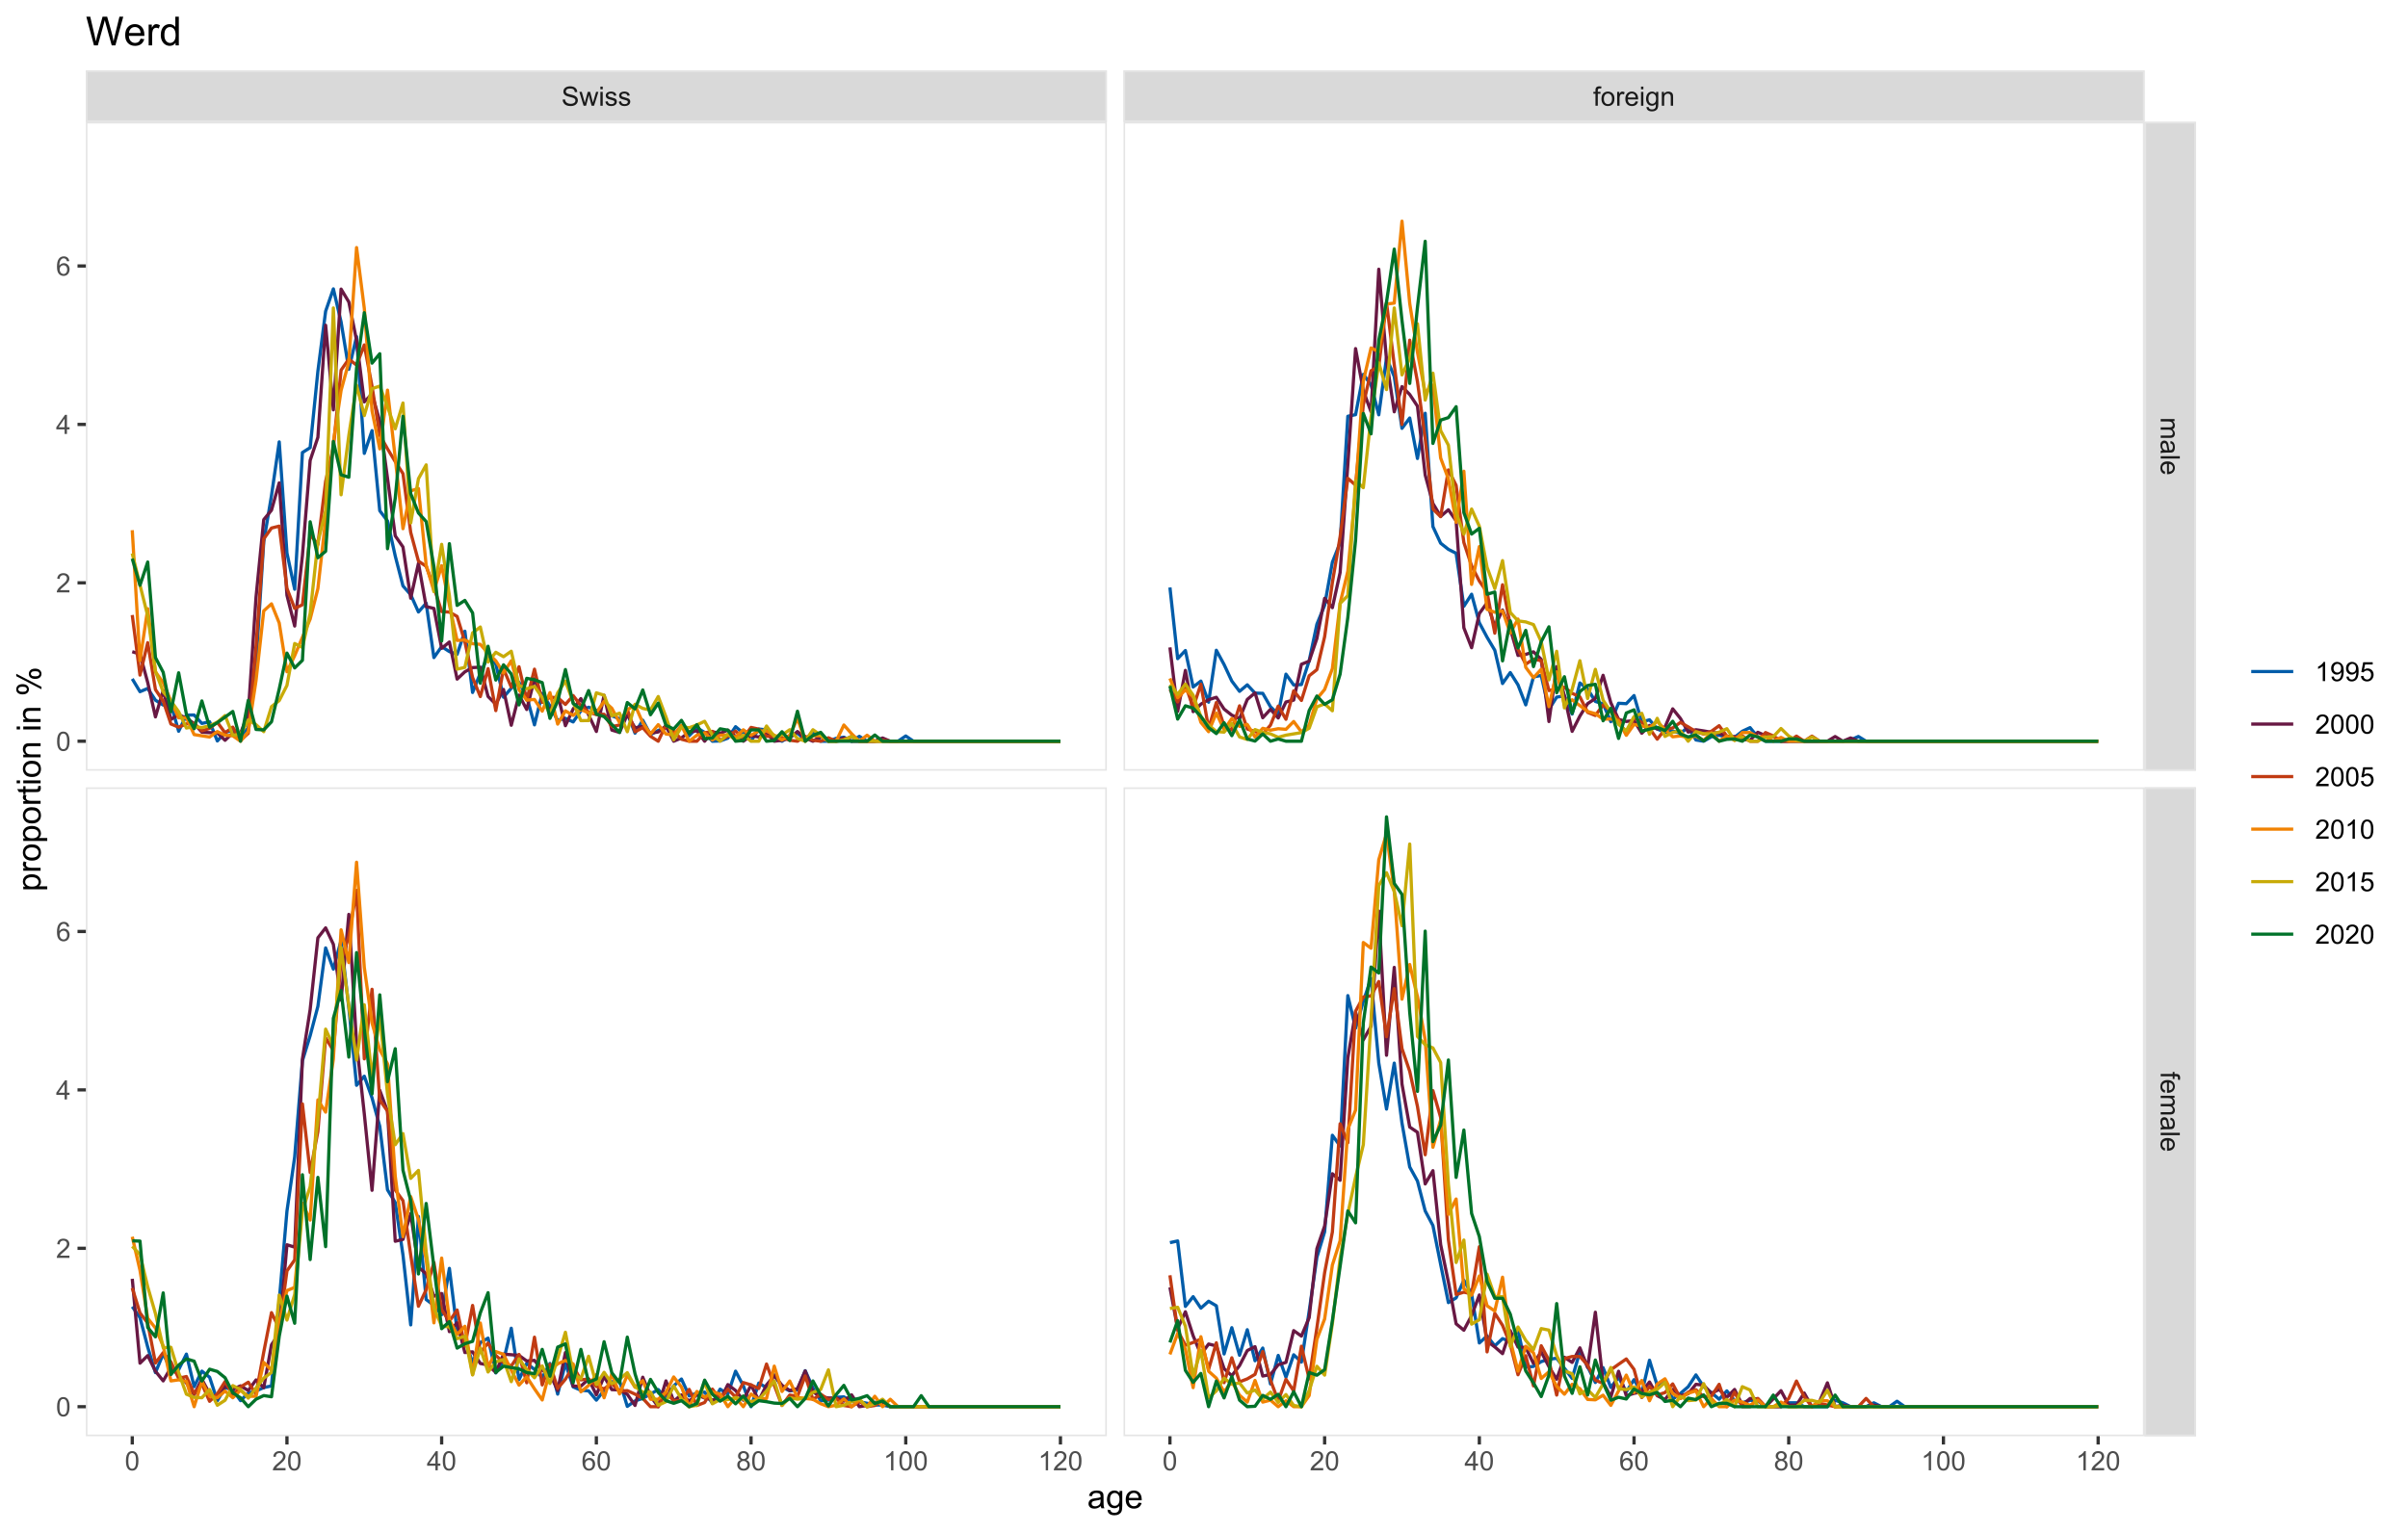 <?xml version="1.0" encoding="UTF-8"?>
<svg xmlns="http://www.w3.org/2000/svg" xmlns:xlink="http://www.w3.org/1999/xlink" width="792pt" height="504pt" viewBox="0 0 792 504" version="1.1">
<defs>
<g>
<symbol overflow="visible" id="glyph0-0">
<path style="stroke:none;" d="M 1.102 0 L 1.102 -5.5 L 5.5 -5.5 L 5.5 0 Z M 1.238 -0.137 L 5.363 -0.137 L 5.363 -5.363 L 1.238 -5.363 Z M 1.238 -0.137 "/>
</symbol>
<symbol overflow="visible" id="glyph0-1">
<path style="stroke:none;" d="M 0.395 -2.023 L 1.18 -2.094 C 1.215 -1.773 1.305 -1.516 1.441 -1.316 C 1.574 -1.113 1.785 -0.949 2.074 -0.828 C 2.359 -0.699 2.68 -0.637 3.043 -0.641 C 3.355 -0.637 3.637 -0.684 3.883 -0.781 C 4.125 -0.875 4.305 -1.008 4.426 -1.172 C 4.543 -1.336 4.605 -1.516 4.605 -1.711 C 4.605 -1.906 4.547 -2.078 4.434 -2.227 C 4.316 -2.375 4.129 -2.5 3.867 -2.602 C 3.695 -2.664 3.32 -2.766 2.746 -2.906 C 2.164 -3.047 1.758 -3.176 1.531 -3.301 C 1.227 -3.453 1.004 -3.648 0.855 -3.887 C 0.707 -4.117 0.633 -4.379 0.637 -4.672 C 0.633 -4.984 0.723 -5.281 0.906 -5.562 C 1.082 -5.836 1.344 -6.047 1.695 -6.191 C 2.039 -6.332 2.426 -6.402 2.852 -6.406 C 3.316 -6.402 3.73 -6.328 4.09 -6.18 C 4.445 -6.027 4.719 -5.805 4.91 -5.516 C 5.102 -5.219 5.203 -4.891 5.219 -4.523 L 4.422 -4.465 C 4.375 -4.863 4.23 -5.164 3.984 -5.367 C 3.734 -5.57 3.367 -5.672 2.887 -5.672 C 2.383 -5.672 2.016 -5.578 1.785 -5.395 C 1.555 -5.207 1.441 -4.984 1.441 -4.727 C 1.441 -4.496 1.52 -4.309 1.684 -4.168 C 1.84 -4.02 2.262 -3.871 2.941 -3.719 C 3.617 -3.562 4.082 -3.43 4.336 -3.316 C 4.703 -3.145 4.973 -2.93 5.148 -2.672 C 5.32 -2.414 5.406 -2.113 5.41 -1.777 C 5.406 -1.441 5.312 -1.129 5.121 -0.832 C 4.93 -0.535 4.652 -0.301 4.293 -0.137 C 3.93 0.027 3.527 0.105 3.082 0.109 C 2.512 0.105 2.031 0.023 1.648 -0.141 C 1.258 -0.305 0.957 -0.555 0.742 -0.891 C 0.52 -1.223 0.402 -1.598 0.395 -2.023 Z M 0.395 -2.023 "/>
</symbol>
<symbol overflow="visible" id="glyph0-2">
<path style="stroke:none;" d="M 1.422 0 L 0.027 -4.562 L 0.824 -4.562 L 1.551 -1.93 L 1.82 -0.949 C 1.832 -0.996 1.91 -1.309 2.059 -1.891 L 2.785 -4.562 L 3.578 -4.562 L 4.262 -1.918 L 4.492 -1.043 L 4.754 -1.926 L 5.535 -4.562 L 6.285 -4.562 L 4.859 0 L 4.055 0 L 3.332 -2.734 L 3.152 -3.512 L 2.23 0 Z M 1.422 0 "/>
</symbol>
<symbol overflow="visible" id="glyph0-3">
<path style="stroke:none;" d="M 0.586 -5.41 L 0.586 -6.301 L 1.359 -6.301 L 1.359 -5.41 Z M 0.586 0 L 0.586 -4.562 L 1.359 -4.562 L 1.359 0 Z M 0.586 0 "/>
</symbol>
<symbol overflow="visible" id="glyph0-4">
<path style="stroke:none;" d="M 0.27 -1.363 L 1.035 -1.484 C 1.078 -1.172 1.199 -0.938 1.395 -0.777 C 1.59 -0.609 1.863 -0.527 2.219 -0.531 C 2.57 -0.527 2.832 -0.602 3.008 -0.75 C 3.176 -0.895 3.262 -1.062 3.266 -1.258 C 3.262 -1.43 3.188 -1.566 3.039 -1.672 C 2.93 -1.734 2.664 -1.824 2.246 -1.934 C 1.676 -2.074 1.285 -2.195 1.066 -2.305 C 0.848 -2.406 0.68 -2.551 0.566 -2.738 C 0.453 -2.918 0.398 -3.125 0.398 -3.352 C 0.398 -3.555 0.445 -3.742 0.539 -3.914 C 0.633 -4.086 0.758 -4.23 0.918 -4.348 C 1.039 -4.434 1.203 -4.508 1.41 -4.574 C 1.617 -4.633 1.84 -4.664 2.078 -4.668 C 2.434 -4.664 2.75 -4.613 3.023 -4.512 C 3.293 -4.406 3.492 -4.266 3.621 -4.09 C 3.75 -3.914 3.84 -3.68 3.891 -3.387 L 3.133 -3.281 C 3.098 -3.516 2.996 -3.699 2.832 -3.832 C 2.664 -3.965 2.434 -4.031 2.137 -4.031 C 1.777 -4.031 1.523 -3.973 1.375 -3.855 C 1.223 -3.738 1.148 -3.598 1.148 -3.441 C 1.148 -3.34 1.18 -3.25 1.242 -3.172 C 1.305 -3.086 1.402 -3.02 1.539 -2.965 C 1.613 -2.934 1.84 -2.867 2.223 -2.766 C 2.766 -2.617 3.148 -2.496 3.367 -2.406 C 3.582 -2.312 3.75 -2.176 3.875 -2 C 3.996 -1.82 4.059 -1.602 4.062 -1.34 C 4.059 -1.078 3.984 -0.836 3.836 -0.609 C 3.684 -0.383 3.465 -0.207 3.184 -0.082 C 2.895 0.039 2.574 0.098 2.223 0.102 C 1.625 0.098 1.172 -0.02 0.863 -0.266 C 0.551 -0.508 0.355 -0.875 0.27 -1.363 Z M 0.27 -1.363 "/>
</symbol>
<symbol overflow="visible" id="glyph0-5">
<path style="stroke:none;" d="M 0.766 0 L 0.766 -3.961 L 0.082 -3.961 L 0.082 -4.562 L 0.766 -4.562 L 0.766 -5.047 C 0.762 -5.352 0.789 -5.582 0.848 -5.73 C 0.918 -5.93 1.047 -6.09 1.238 -6.219 C 1.422 -6.34 1.688 -6.402 2.027 -6.406 C 2.246 -6.402 2.484 -6.379 2.75 -6.328 L 2.633 -5.656 C 2.469 -5.68 2.32 -5.695 2.18 -5.699 C 1.945 -5.695 1.777 -5.645 1.68 -5.547 C 1.582 -5.445 1.535 -5.258 1.535 -4.984 L 1.535 -4.562 L 2.422 -4.562 L 2.422 -3.961 L 1.535 -3.961 L 1.535 0 Z M 0.766 0 "/>
</symbol>
<symbol overflow="visible" id="glyph0-6">
<path style="stroke:none;" d="M 0.293 -2.281 C 0.293 -3.125 0.527 -3.754 0.996 -4.16 C 1.387 -4.496 1.863 -4.664 2.434 -4.668 C 3.059 -4.664 3.57 -4.457 3.969 -4.051 C 4.363 -3.637 4.562 -3.07 4.566 -2.348 C 4.562 -1.758 4.477 -1.297 4.301 -0.961 C 4.125 -0.625 3.867 -0.363 3.535 -0.176 C 3.195 0.008 2.828 0.098 2.434 0.102 C 1.789 0.098 1.273 -0.102 0.883 -0.512 C 0.488 -0.918 0.293 -1.508 0.293 -2.281 Z M 1.086 -2.281 C 1.082 -1.695 1.211 -1.258 1.469 -0.969 C 1.723 -0.672 2.043 -0.527 2.434 -0.531 C 2.812 -0.527 3.133 -0.672 3.391 -0.969 C 3.645 -1.258 3.773 -1.707 3.773 -2.309 C 3.773 -2.871 3.645 -3.297 3.387 -3.59 C 3.129 -3.879 2.809 -4.023 2.434 -4.027 C 2.043 -4.023 1.723 -3.879 1.469 -3.594 C 1.211 -3.301 1.082 -2.863 1.086 -2.281 Z M 1.086 -2.281 "/>
</symbol>
<symbol overflow="visible" id="glyph0-7">
<path style="stroke:none;" d="M 0.57 0 L 0.57 -4.562 L 1.266 -4.562 L 1.266 -3.871 C 1.445 -4.191 1.609 -4.406 1.758 -4.512 C 1.906 -4.613 2.07 -4.664 2.258 -4.668 C 2.516 -4.664 2.781 -4.582 3.051 -4.418 L 2.785 -3.699 C 2.59 -3.809 2.402 -3.867 2.219 -3.867 C 2.047 -3.867 1.895 -3.816 1.762 -3.715 C 1.625 -3.613 1.527 -3.473 1.473 -3.293 C 1.383 -3.016 1.34 -2.715 1.344 -2.391 L 1.344 0 Z M 0.57 0 "/>
</symbol>
<symbol overflow="visible" id="glyph0-8">
<path style="stroke:none;" d="M 3.703 -1.469 L 4.504 -1.371 C 4.375 -0.902 4.141 -0.539 3.801 -0.285 C 3.461 -0.027 3.027 0.098 2.496 0.102 C 1.828 0.098 1.297 -0.102 0.906 -0.512 C 0.512 -0.918 0.316 -1.496 0.32 -2.242 C 0.316 -3.008 0.516 -3.605 0.914 -4.031 C 1.309 -4.453 1.82 -4.664 2.453 -4.668 C 3.059 -4.664 3.555 -4.457 3.945 -4.043 C 4.328 -3.629 4.523 -3.043 4.527 -2.289 C 4.523 -2.242 4.523 -2.176 4.523 -2.086 L 1.121 -2.086 C 1.145 -1.582 1.289 -1.195 1.547 -0.93 C 1.801 -0.66 2.117 -0.527 2.5 -0.531 C 2.781 -0.527 3.023 -0.602 3.227 -0.754 C 3.426 -0.902 3.586 -1.141 3.703 -1.469 Z M 1.164 -2.719 L 3.711 -2.719 C 3.672 -3.102 3.578 -3.387 3.422 -3.582 C 3.172 -3.879 2.852 -4.031 2.461 -4.031 C 2.105 -4.031 1.805 -3.91 1.566 -3.672 C 1.32 -3.434 1.188 -3.117 1.164 -2.719 Z M 1.164 -2.719 "/>
</symbol>
<symbol overflow="visible" id="glyph0-9">
<path style="stroke:none;" d="M 0.438 0.379 L 1.191 0.488 C 1.219 0.719 1.309 0.891 1.453 0.996 C 1.645 1.137 1.906 1.207 2.238 1.211 C 2.598 1.207 2.871 1.137 3.066 0.996 C 3.258 0.852 3.391 0.648 3.465 0.395 C 3.5 0.234 3.52 -0.094 3.52 -0.598 C 3.18 -0.199 2.758 0 2.258 0 C 1.625 0 1.141 -0.227 0.801 -0.68 C 0.453 -1.133 0.281 -1.676 0.285 -2.309 C 0.281 -2.742 0.359 -3.141 0.52 -3.512 C 0.676 -3.879 0.906 -4.164 1.207 -4.367 C 1.504 -4.562 1.855 -4.664 2.262 -4.668 C 2.797 -4.664 3.238 -4.445 3.594 -4.012 L 3.594 -4.562 L 4.305 -4.562 L 4.305 -0.617 C 4.301 0.094 4.227 0.594 4.086 0.891 C 3.938 1.188 3.711 1.422 3.398 1.594 C 3.086 1.766 2.699 1.852 2.242 1.852 C 1.695 1.852 1.254 1.727 0.922 1.484 C 0.586 1.234 0.426 0.867 0.438 0.379 Z M 1.078 -2.363 C 1.078 -1.762 1.195 -1.324 1.434 -1.051 C 1.672 -0.773 1.969 -0.637 2.328 -0.641 C 2.68 -0.637 2.98 -0.773 3.223 -1.051 C 3.461 -1.32 3.578 -1.75 3.582 -2.336 C 3.578 -2.895 3.457 -3.316 3.211 -3.602 C 2.961 -3.883 2.66 -4.023 2.316 -4.027 C 1.969 -4.023 1.676 -3.883 1.438 -3.605 C 1.195 -3.324 1.078 -2.91 1.078 -2.363 Z M 1.078 -2.363 "/>
</symbol>
<symbol overflow="visible" id="glyph0-10">
<path style="stroke:none;" d="M 0.578 0 L 0.578 -4.562 L 1.277 -4.562 L 1.277 -3.914 C 1.609 -4.414 2.09 -4.664 2.727 -4.668 C 3 -4.664 3.254 -4.613 3.484 -4.52 C 3.715 -4.418 3.887 -4.289 4.004 -4.129 C 4.113 -3.969 4.195 -3.777 4.246 -3.559 C 4.273 -3.41 4.289 -3.16 4.289 -2.805 L 4.289 0 L 3.516 0 L 3.516 -2.777 C 3.516 -3.09 3.484 -3.324 3.426 -3.484 C 3.363 -3.637 3.258 -3.762 3.105 -3.855 C 2.949 -3.949 2.77 -3.996 2.566 -3.996 C 2.234 -3.996 1.949 -3.891 1.711 -3.68 C 1.469 -3.469 1.348 -3.07 1.352 -2.492 L 1.352 0 Z M 0.578 0 "/>
</symbol>
<symbol overflow="visible" id="glyph0-11">
<path style="stroke:none;" d="M 0.367 -3.105 C 0.363 -3.848 0.438 -4.445 0.594 -4.902 C 0.742 -5.355 0.973 -5.707 1.277 -5.953 C 1.578 -6.199 1.957 -6.32 2.418 -6.324 C 2.754 -6.32 3.051 -6.254 3.309 -6.121 C 3.562 -5.984 3.773 -5.789 3.938 -5.531 C 4.102 -5.273 4.23 -4.961 4.328 -4.594 C 4.422 -4.227 4.469 -3.73 4.473 -3.105 C 4.469 -2.367 4.395 -1.77 4.242 -1.316 C 4.09 -0.859 3.863 -0.508 3.562 -0.262 C 3.258 -0.016 2.875 0.105 2.418 0.109 C 1.809 0.105 1.332 -0.109 0.988 -0.547 C 0.57 -1.066 0.363 -1.922 0.367 -3.105 Z M 1.16 -3.105 C 1.16 -2.07 1.281 -1.379 1.523 -1.039 C 1.766 -0.695 2.062 -0.527 2.418 -0.527 C 2.773 -0.527 3.074 -0.699 3.316 -1.043 C 3.559 -1.387 3.68 -2.074 3.68 -3.105 C 3.68 -4.145 3.559 -4.832 3.316 -5.172 C 3.074 -5.512 2.77 -5.684 2.41 -5.684 C 2.051 -5.684 1.77 -5.531 1.559 -5.234 C 1.293 -4.844 1.16 -4.137 1.16 -3.105 Z M 1.16 -3.105 "/>
</symbol>
<symbol overflow="visible" id="glyph0-12">
<path style="stroke:none;" d="M 4.43 -0.742 L 4.43 0 L 0.266 0 C 0.258 -0.188 0.289 -0.367 0.355 -0.539 C 0.461 -0.82 0.629 -1.098 0.863 -1.375 C 1.094 -1.648 1.434 -1.965 1.879 -2.328 C 2.562 -2.887 3.023 -3.332 3.266 -3.664 C 3.5 -3.988 3.621 -4.301 3.625 -4.594 C 3.621 -4.898 3.512 -5.156 3.297 -5.367 C 3.074 -5.578 2.789 -5.684 2.441 -5.684 C 2.066 -5.684 1.77 -5.57 1.547 -5.348 C 1.32 -5.125 1.207 -4.816 1.207 -4.422 L 0.414 -4.504 C 0.465 -5.094 0.668 -5.543 1.027 -5.855 C 1.379 -6.164 1.855 -6.32 2.457 -6.324 C 3.059 -6.32 3.539 -6.152 3.891 -5.82 C 4.242 -5.484 4.418 -5.07 4.422 -4.578 C 4.418 -4.32 4.367 -4.074 4.266 -3.832 C 4.164 -3.59 3.992 -3.332 3.754 -3.062 C 3.512 -2.793 3.113 -2.426 2.562 -1.957 C 2.094 -1.566 1.797 -1.301 1.664 -1.16 C 1.531 -1.02 1.422 -0.879 1.34 -0.742 Z M 4.43 -0.742 "/>
</symbol>
<symbol overflow="visible" id="glyph0-13">
<path style="stroke:none;" d="M 2.844 0 L 2.844 -1.508 L 0.113 -1.508 L 0.113 -2.219 L 2.988 -6.301 L 3.617 -6.301 L 3.617 -2.219 L 4.469 -2.219 L 4.469 -1.508 L 3.617 -1.508 L 3.617 0 Z M 2.844 -2.219 L 2.844 -5.059 L 0.871 -2.219 Z M 2.844 -2.219 "/>
</symbol>
<symbol overflow="visible" id="glyph0-14">
<path style="stroke:none;" d="M 4.379 -4.758 L 3.609 -4.695 C 3.539 -4.996 3.441 -5.219 3.316 -5.359 C 3.105 -5.574 2.848 -5.684 2.543 -5.688 C 2.297 -5.684 2.078 -5.617 1.895 -5.484 C 1.648 -5.305 1.457 -5.043 1.32 -4.703 C 1.176 -4.363 1.105 -3.879 1.102 -3.25 C 1.285 -3.531 1.512 -3.742 1.781 -3.879 C 2.051 -4.016 2.332 -4.082 2.629 -4.086 C 3.141 -4.082 3.578 -3.895 3.945 -3.516 C 4.305 -3.137 4.488 -2.645 4.492 -2.047 C 4.488 -1.648 4.402 -1.281 4.234 -0.941 C 4.062 -0.602 3.828 -0.34 3.531 -0.16 C 3.23 0.02 2.895 0.105 2.52 0.109 C 1.871 0.105 1.344 -0.129 0.941 -0.602 C 0.531 -1.074 0.328 -1.855 0.332 -2.949 C 0.328 -4.16 0.551 -5.047 1.004 -5.602 C 1.395 -6.082 1.926 -6.32 2.59 -6.324 C 3.086 -6.32 3.492 -6.184 3.809 -5.906 C 4.125 -5.629 4.312 -5.246 4.379 -4.758 Z M 1.219 -2.039 C 1.219 -1.773 1.273 -1.516 1.387 -1.273 C 1.5 -1.027 1.66 -0.844 1.863 -0.719 C 2.066 -0.59 2.277 -0.527 2.504 -0.527 C 2.828 -0.527 3.109 -0.656 3.348 -0.922 C 3.578 -1.184 3.695 -1.543 3.699 -2 C 3.695 -2.43 3.582 -2.773 3.352 -3.027 C 3.117 -3.273 2.824 -3.398 2.477 -3.402 C 2.121 -3.398 1.824 -3.273 1.582 -3.027 C 1.34 -2.773 1.219 -2.445 1.219 -2.039 Z M 1.219 -2.039 "/>
</symbol>
<symbol overflow="visible" id="glyph0-15">
<path style="stroke:none;" d="M 1.555 -3.418 C 1.23 -3.531 0.992 -3.699 0.84 -3.918 C 0.684 -4.133 0.609 -4.395 0.609 -4.699 C 0.609 -5.156 0.773 -5.539 1.102 -5.855 C 1.43 -6.164 1.867 -6.32 2.418 -6.324 C 2.969 -6.32 3.41 -6.16 3.746 -5.844 C 4.078 -5.523 4.246 -5.137 4.25 -4.68 C 4.246 -4.387 4.172 -4.133 4.02 -3.918 C 3.863 -3.699 3.629 -3.531 3.32 -3.418 C 3.707 -3.285 4 -3.082 4.203 -2.805 C 4.402 -2.52 4.504 -2.184 4.508 -1.801 C 4.504 -1.258 4.312 -0.805 3.934 -0.441 C 3.551 -0.074 3.051 0.105 2.434 0.109 C 1.809 0.105 1.309 -0.074 0.926 -0.441 C 0.543 -0.809 0.352 -1.27 0.355 -1.82 C 0.352 -2.23 0.457 -2.574 0.668 -2.852 C 0.875 -3.125 1.168 -3.312 1.555 -3.418 Z M 1.402 -4.727 C 1.398 -4.426 1.496 -4.184 1.688 -3.996 C 1.879 -3.805 2.129 -3.707 2.438 -3.711 C 2.734 -3.707 2.977 -3.801 3.168 -3.992 C 3.355 -4.176 3.449 -4.406 3.453 -4.684 C 3.449 -4.965 3.352 -5.203 3.16 -5.398 C 2.961 -5.586 2.719 -5.684 2.43 -5.688 C 2.129 -5.684 1.883 -5.59 1.691 -5.402 C 1.496 -5.215 1.398 -4.988 1.402 -4.727 Z M 1.152 -1.816 C 1.148 -1.598 1.199 -1.383 1.309 -1.176 C 1.41 -0.969 1.566 -0.809 1.773 -0.695 C 1.98 -0.582 2.203 -0.527 2.441 -0.527 C 2.809 -0.527 3.113 -0.645 3.355 -0.883 C 3.594 -1.121 3.715 -1.426 3.719 -1.793 C 3.715 -2.164 3.59 -2.469 3.344 -2.715 C 3.094 -2.957 2.785 -3.082 2.414 -3.082 C 2.051 -3.082 1.75 -2.961 1.512 -2.719 C 1.27 -2.477 1.148 -2.176 1.152 -1.816 Z M 1.152 -1.816 "/>
</symbol>
<symbol overflow="visible" id="glyph0-16">
<path style="stroke:none;" d="M 3.277 0 L 2.504 0 L 2.504 -4.93 C 2.316 -4.75 2.074 -4.574 1.773 -4.395 C 1.469 -4.215 1.195 -4.082 0.957 -3.996 L 0.957 -4.742 C 1.387 -4.941 1.766 -5.188 2.09 -5.48 C 2.414 -5.77 2.645 -6.051 2.781 -6.324 L 3.277 -6.324 Z M 3.277 0 "/>
</symbol>
<symbol overflow="visible" id="glyph0-17">
<path style="stroke:none;" d="M 0.48 -1.457 L 1.227 -1.527 C 1.285 -1.172 1.406 -0.918 1.586 -0.762 C 1.762 -0.605 1.988 -0.527 2.27 -0.527 C 2.504 -0.527 2.715 -0.582 2.895 -0.691 C 3.074 -0.801 3.219 -0.945 3.336 -1.129 C 3.445 -1.309 3.543 -1.555 3.621 -1.863 C 3.699 -2.172 3.738 -2.484 3.738 -2.809 C 3.738 -2.84 3.734 -2.895 3.734 -2.965 C 3.578 -2.715 3.367 -2.512 3.102 -2.363 C 2.828 -2.207 2.539 -2.133 2.23 -2.137 C 1.707 -2.133 1.266 -2.32 0.906 -2.703 C 0.543 -3.078 0.363 -3.578 0.367 -4.199 C 0.363 -4.836 0.551 -5.348 0.93 -5.738 C 1.305 -6.125 1.777 -6.32 2.348 -6.324 C 2.754 -6.32 3.129 -6.211 3.469 -5.992 C 3.809 -5.77 4.066 -5.457 4.242 -5.051 C 4.418 -4.641 4.504 -4.047 4.508 -3.277 C 4.504 -2.469 4.418 -1.828 4.246 -1.355 C 4.07 -0.875 3.809 -0.512 3.465 -0.266 C 3.117 -0.016 2.715 0.105 2.25 0.109 C 1.758 0.105 1.355 -0.027 1.043 -0.301 C 0.73 -0.574 0.543 -0.961 0.48 -1.457 Z M 3.648 -4.238 C 3.645 -4.676 3.527 -5.027 3.293 -5.293 C 3.055 -5.551 2.77 -5.684 2.441 -5.684 C 2.094 -5.684 1.793 -5.543 1.543 -5.262 C 1.285 -4.98 1.16 -4.617 1.16 -4.172 C 1.16 -3.77 1.281 -3.441 1.523 -3.195 C 1.766 -2.941 2.062 -2.816 2.418 -2.82 C 2.773 -2.816 3.066 -2.941 3.301 -3.195 C 3.527 -3.441 3.645 -3.789 3.648 -4.238 Z M 3.648 -4.238 "/>
</symbol>
<symbol overflow="visible" id="glyph0-18">
<path style="stroke:none;" d="M 0.367 -1.648 L 1.176 -1.719 C 1.234 -1.32 1.375 -1.023 1.594 -0.824 C 1.812 -0.625 2.078 -0.527 2.391 -0.527 C 2.762 -0.527 3.074 -0.668 3.336 -0.949 C 3.59 -1.23 3.719 -1.602 3.723 -2.066 C 3.719 -2.504 3.594 -2.852 3.348 -3.109 C 3.098 -3.363 2.773 -3.492 2.375 -3.492 C 2.125 -3.492 1.902 -3.434 1.703 -3.32 C 1.5 -3.207 1.344 -3.062 1.23 -2.883 L 0.504 -2.977 L 1.113 -6.215 L 4.246 -6.215 L 4.246 -5.473 L 1.73 -5.473 L 1.391 -3.781 C 1.766 -4.039 2.164 -4.172 2.582 -4.176 C 3.129 -4.172 3.594 -3.98 3.973 -3.605 C 4.352 -3.223 4.539 -2.734 4.543 -2.137 C 4.539 -1.562 4.375 -1.07 4.043 -0.656 C 3.637 -0.148 3.086 0.105 2.391 0.109 C 1.816 0.105 1.348 -0.051 0.984 -0.371 C 0.621 -0.691 0.414 -1.117 0.367 -1.648 Z M 0.367 -1.648 "/>
</symbol>
<symbol overflow="visible" id="glyph1-0">
<path style="stroke:none;" d="M 0 1.102 L 5.5 1.102 L 5.5 5.5 L 0 5.5 Z M 0.137 1.238 L 0.137 5.363 L 5.363 5.363 L 5.363 1.238 Z M 0.137 1.238 "/>
</symbol>
<symbol overflow="visible" id="glyph1-1">
<path style="stroke:none;" d="M 0 0.578 L 4.562 0.578 L 4.562 1.273 L 3.922 1.273 C 4.141 1.414 4.32 1.605 4.461 1.844 C 4.594 2.078 4.664 2.348 4.668 2.656 C 4.664 2.992 4.594 3.27 4.457 3.488 C 4.312 3.699 4.117 3.852 3.867 3.945 C 4.398 4.301 4.664 4.773 4.668 5.355 C 4.664 5.805 4.539 6.148 4.289 6.395 C 4.039 6.637 3.652 6.762 3.133 6.762 L 0 6.762 L 0 5.996 L 2.875 5.996 C 3.184 5.992 3.406 5.969 3.543 5.918 C 3.676 5.867 3.785 5.773 3.871 5.645 C 3.953 5.512 3.996 5.359 3.996 5.184 C 3.996 4.859 3.887 4.594 3.676 4.383 C 3.457 4.172 3.117 4.066 2.652 4.066 L 0 4.066 L 0 3.293 L 2.965 3.293 C 3.309 3.293 3.566 3.227 3.738 3.102 C 3.91 2.973 3.996 2.77 3.996 2.484 C 3.996 2.266 3.938 2.062 3.824 1.879 C 3.707 1.691 3.539 1.559 3.32 1.477 C 3.098 1.391 2.781 1.348 2.367 1.352 L 0 1.352 Z M 0 0.578 "/>
</symbol>
<symbol overflow="visible" id="glyph1-2">
<path style="stroke:none;" d="M 0.562 3.559 C 0.32 3.27 0.148 2.996 0.047 2.73 C -0.051 2.465 -0.098 2.18 -0.102 1.879 C -0.098 1.375 0.02 0.988 0.266 0.719 C 0.508 0.449 0.82 0.316 1.203 0.316 C 1.422 0.316 1.629 0.367 1.816 0.469 C 2 0.57 2.148 0.703 2.262 0.867 C 2.371 1.031 2.453 1.215 2.516 1.426 C 2.551 1.574 2.59 1.805 2.629 2.113 C 2.703 2.734 2.793 3.195 2.895 3.492 C 3 3.492 3.066 3.492 3.098 3.496 C 3.41 3.492 3.633 3.418 3.766 3.277 C 3.938 3.074 4.023 2.781 4.027 2.398 C 4.023 2.031 3.961 1.762 3.836 1.59 C 3.707 1.414 3.48 1.289 3.16 1.207 L 3.262 0.449 C 3.582 0.516 3.844 0.629 4.043 0.789 C 4.242 0.945 4.395 1.172 4.504 1.473 C 4.609 1.77 4.664 2.117 4.668 2.508 C 4.664 2.898 4.617 3.215 4.527 3.457 C 4.434 3.699 4.32 3.879 4.184 3.996 C 4.043 4.109 3.867 4.188 3.656 4.238 C 3.523 4.258 3.285 4.27 2.945 4.273 L 1.914 4.273 C 1.191 4.27 0.734 4.289 0.547 4.324 C 0.352 4.355 0.172 4.418 0 4.52 L 0 3.711 C 0.16 3.629 0.348 3.578 0.562 3.559 Z M 2.289 3.492 C 2.172 3.211 2.074 2.789 2 2.23 C 1.949 1.91 1.898 1.684 1.844 1.555 C 1.785 1.422 1.699 1.32 1.59 1.25 C 1.477 1.176 1.355 1.141 1.227 1.145 C 1.016 1.141 0.844 1.219 0.707 1.379 C 0.57 1.531 0.504 1.762 0.504 2.062 C 0.504 2.359 0.566 2.621 0.699 2.855 C 0.824 3.086 1.004 3.258 1.234 3.367 C 1.406 3.449 1.664 3.492 2.008 3.492 Z M 2.289 3.492 "/>
</symbol>
<symbol overflow="visible" id="glyph1-3">
<path style="stroke:none;" d="M 0 0.562 L 6.301 0.562 L 6.301 1.336 L 0 1.336 Z M 0 0.562 "/>
</symbol>
<symbol overflow="visible" id="glyph1-4">
<path style="stroke:none;" d="M 1.469 3.703 L 1.371 4.504 C 0.902 4.375 0.539 4.141 0.285 3.801 C 0.027 3.461 -0.098 3.027 -0.102 2.496 C -0.098 1.828 0.102 1.297 0.512 0.906 C 0.918 0.512 1.496 0.316 2.242 0.32 C 3.008 0.316 3.605 0.516 4.031 0.914 C 4.453 1.309 4.664 1.82 4.668 2.453 C 4.664 3.059 4.457 3.555 4.043 3.945 C 3.629 4.328 3.043 4.523 2.289 4.527 C 2.242 4.523 2.176 4.523 2.086 4.523 L 2.086 1.121 C 1.582 1.145 1.195 1.289 0.93 1.547 C 0.66 1.801 0.527 2.117 0.531 2.5 C 0.527 2.781 0.602 3.023 0.754 3.227 C 0.902 3.426 1.141 3.586 1.469 3.703 Z M 2.719 1.164 L 2.719 3.711 C 3.102 3.672 3.387 3.578 3.582 3.422 C 3.879 3.172 4.031 2.852 4.031 2.461 C 4.031 2.105 3.91 1.805 3.672 1.566 C 3.434 1.32 3.117 1.188 2.719 1.164 Z M 2.719 1.164 "/>
</symbol>
<symbol overflow="visible" id="glyph1-5">
<path style="stroke:none;" d="M 0 0.766 L 3.961 0.766 L 3.961 0.082 L 4.562 0.082 L 4.562 0.766 L 5.047 0.766 C 5.352 0.762 5.582 0.789 5.73 0.848 C 5.93 0.918 6.09 1.047 6.219 1.238 C 6.34 1.422 6.402 1.688 6.406 2.027 C 6.402 2.246 6.379 2.484 6.328 2.75 L 5.656 2.633 C 5.68 2.469 5.695 2.32 5.699 2.18 C 5.695 1.941 5.645 1.773 5.547 1.68 C 5.445 1.582 5.258 1.535 4.984 1.535 L 4.562 1.535 L 4.562 2.422 L 3.961 2.422 L 3.961 1.535 L 0 1.535 Z M 0 0.766 "/>
</symbol>
<symbol overflow="visible" id="glyph2-0">
<path style="stroke:none;" d="M 1.375 0 L 1.375 -6.875 L 6.875 -6.875 L 6.875 0 Z M 1.547 -0.172 L 6.703 -0.172 L 6.703 -6.703 L 1.547 -6.703 Z M 1.547 -0.172 "/>
</symbol>
<symbol overflow="visible" id="glyph2-1">
<path style="stroke:none;" d="M 4.445 -0.703 C 4.086 -0.398 3.742 -0.184 3.414 -0.059 C 3.082 0.066 2.727 0.129 2.348 0.129 C 1.719 0.129 1.238 -0.023 0.902 -0.328 C 0.566 -0.633 0.398 -1.023 0.398 -1.504 C 0.398 -1.781 0.461 -2.035 0.586 -2.27 C 0.711 -2.496 0.875 -2.684 1.086 -2.824 C 1.289 -2.965 1.523 -3.07 1.781 -3.141 C 1.969 -3.191 2.254 -3.238 2.641 -3.289 C 3.418 -3.375 3.992 -3.488 4.367 -3.621 C 4.367 -3.754 4.371 -3.836 4.371 -3.871 C 4.371 -4.266 4.277 -4.543 4.098 -4.703 C 3.848 -4.918 3.48 -5.027 2.996 -5.031 C 2.539 -5.027 2.203 -4.949 1.988 -4.793 C 1.77 -4.633 1.609 -4.352 1.508 -3.949 L 0.562 -4.078 C 0.648 -4.48 0.789 -4.805 0.988 -5.055 C 1.184 -5.301 1.469 -5.492 1.844 -5.629 C 2.215 -5.762 2.645 -5.828 3.137 -5.832 C 3.621 -5.828 4.02 -5.773 4.324 -5.66 C 4.629 -5.543 4.852 -5.398 4.996 -5.227 C 5.137 -5.055 5.238 -4.836 5.297 -4.57 C 5.328 -4.406 5.344 -4.109 5.344 -3.68 L 5.344 -2.391 C 5.344 -1.492 5.363 -0.922 5.406 -0.684 C 5.445 -0.445 5.527 -0.219 5.648 0 L 4.641 0 C 4.539 -0.199 4.473 -0.434 4.445 -0.703 Z M 4.367 -2.863 C 4.012 -2.719 3.488 -2.598 2.789 -2.496 C 2.391 -2.438 2.105 -2.371 1.941 -2.301 C 1.773 -2.227 1.648 -2.121 1.562 -1.988 C 1.473 -1.848 1.43 -1.695 1.43 -1.531 C 1.43 -1.27 1.527 -1.055 1.723 -0.887 C 1.918 -0.711 2.203 -0.625 2.578 -0.629 C 2.949 -0.625 3.277 -0.707 3.57 -0.871 C 3.859 -1.031 4.074 -1.254 4.211 -1.543 C 4.312 -1.754 4.363 -2.078 4.367 -2.508 Z M 4.367 -2.863 "/>
</symbol>
<symbol overflow="visible" id="glyph2-2">
<path style="stroke:none;" d="M 0.547 0.473 L 1.488 0.613 C 1.527 0.898 1.637 1.109 1.816 1.246 C 2.055 1.422 2.379 1.512 2.797 1.516 C 3.242 1.512 3.59 1.422 3.832 1.246 C 4.074 1.062 4.238 0.812 4.328 0.492 C 4.379 0.297 4.402 -0.113 4.398 -0.746 C 3.973 -0.246 3.445 0 2.82 0 C 2.031 0 1.426 -0.281 1 -0.848 C 0.566 -1.41 0.352 -2.09 0.355 -2.883 C 0.352 -3.426 0.449 -3.926 0.648 -4.391 C 0.844 -4.848 1.129 -5.203 1.504 -5.457 C 1.875 -5.703 2.316 -5.828 2.824 -5.832 C 3.496 -5.828 4.051 -5.559 4.492 -5.016 L 4.492 -5.703 L 5.383 -5.703 L 5.383 -0.773 C 5.379 0.113 5.289 0.742 5.109 1.113 C 4.93 1.484 4.641 1.777 4.25 1.992 C 3.855 2.207 3.375 2.312 2.805 2.316 C 2.121 2.312 1.57 2.16 1.152 1.855 C 0.734 1.547 0.531 1.086 0.547 0.473 Z M 1.348 -2.953 C 1.348 -2.203 1.496 -1.656 1.793 -1.316 C 2.09 -0.969 2.461 -0.797 2.91 -0.801 C 3.352 -0.797 3.723 -0.969 4.027 -1.312 C 4.324 -1.656 4.477 -2.191 4.48 -2.922 C 4.477 -3.617 4.32 -4.145 4.016 -4.5 C 3.703 -4.852 3.332 -5.027 2.895 -5.031 C 2.465 -5.027 2.098 -4.852 1.797 -4.508 C 1.496 -4.156 1.348 -3.641 1.348 -2.953 Z M 1.348 -2.953 "/>
</symbol>
<symbol overflow="visible" id="glyph2-3">
<path style="stroke:none;" d="M 4.629 -1.836 L 5.629 -1.715 C 5.469 -1.125 5.176 -0.672 4.75 -0.352 C 4.324 -0.031 3.781 0.129 3.121 0.129 C 2.281 0.129 1.617 -0.125 1.133 -0.641 C 0.641 -1.152 0.398 -1.875 0.402 -2.805 C 0.398 -3.762 0.645 -4.504 1.145 -5.035 C 1.637 -5.562 2.277 -5.828 3.066 -5.832 C 3.824 -5.828 4.449 -5.57 4.934 -5.051 C 5.418 -4.531 5.66 -3.801 5.66 -2.863 C 5.66 -2.805 5.656 -2.719 5.656 -2.605 L 1.402 -2.605 C 1.434 -1.977 1.613 -1.496 1.934 -1.164 C 2.25 -0.828 2.645 -0.66 3.125 -0.664 C 3.477 -0.66 3.781 -0.754 4.031 -0.945 C 4.281 -1.129 4.48 -1.426 4.629 -1.836 Z M 1.457 -3.398 L 4.641 -3.398 C 4.598 -3.879 4.473 -4.238 4.273 -4.48 C 3.961 -4.852 3.562 -5.039 3.078 -5.039 C 2.629 -5.039 2.258 -4.891 1.957 -4.594 C 1.652 -4.297 1.484 -3.898 1.457 -3.398 Z M 1.457 -3.398 "/>
</symbol>
<symbol overflow="visible" id="glyph3-0">
<path style="stroke:none;" d="M 0 -1.375 L -6.875 -1.375 L -6.875 -6.875 L 0 -6.875 Z M -0.172 -1.547 L -0.172 -6.703 L -6.703 -6.703 L -6.703 -1.547 Z M -0.172 -1.547 "/>
</symbol>
<symbol overflow="visible" id="glyph3-1">
<path style="stroke:none;" d="M 2.188 -0.727 L -5.703 -0.727 L -5.703 -1.605 L -4.961 -1.605 C -5.25 -1.812 -5.469 -2.047 -5.613 -2.309 C -5.758 -2.57 -5.828 -2.887 -5.832 -3.262 C -5.828 -3.746 -5.703 -4.176 -5.457 -4.551 C -5.203 -4.922 -4.852 -5.203 -4.395 -5.391 C -3.938 -5.578 -3.438 -5.672 -2.895 -5.676 C -2.309 -5.672 -1.781 -5.566 -1.316 -5.359 C -0.848 -5.148 -0.488 -4.844 -0.242 -4.449 C 0.008 -4.047 0.129 -3.629 0.129 -3.191 C 0.129 -2.867 0.062 -2.578 -0.074 -2.32 C -0.207 -2.062 -0.379 -1.852 -0.59 -1.691 L 2.188 -1.691 Z M -2.82 -1.602 C -2.082 -1.598 -1.539 -1.746 -1.191 -2.047 C -0.836 -2.34 -0.66 -2.699 -0.664 -3.125 C -0.66 -3.551 -0.844 -3.918 -1.211 -4.227 C -1.574 -4.531 -2.137 -4.688 -2.898 -4.688 C -3.625 -4.688 -4.168 -4.535 -4.531 -4.238 C -4.891 -3.938 -5.074 -3.582 -5.074 -3.168 C -5.074 -2.754 -4.879 -2.391 -4.496 -2.074 C -4.109 -1.758 -3.551 -1.598 -2.82 -1.602 Z M -2.82 -1.602 "/>
</symbol>
<symbol overflow="visible" id="glyph3-2">
<path style="stroke:none;" d="M 0 -0.715 L -5.703 -0.715 L -5.703 -1.586 L -4.84 -1.586 C -5.242 -1.805 -5.508 -2.008 -5.637 -2.199 C -5.766 -2.383 -5.828 -2.59 -5.832 -2.82 C -5.828 -3.141 -5.727 -3.473 -5.523 -3.812 L -4.625 -3.48 C -4.762 -3.242 -4.832 -3.004 -4.836 -2.773 C -4.832 -2.555 -4.77 -2.363 -4.645 -2.199 C -4.516 -2.027 -4.34 -1.91 -4.113 -1.844 C -3.77 -1.73 -3.391 -1.676 -2.984 -1.68 L 0 -1.68 Z M 0 -0.715 "/>
</symbol>
<symbol overflow="visible" id="glyph3-3">
<path style="stroke:none;" d="M -2.852 -0.367 C -3.906 -0.363 -4.688 -0.656 -5.199 -1.246 C -5.617 -1.734 -5.828 -2.332 -5.832 -3.039 C -5.828 -3.82 -5.574 -4.461 -5.062 -4.961 C -4.547 -5.457 -3.836 -5.707 -2.934 -5.711 C -2.195 -5.707 -1.617 -5.598 -1.199 -5.379 C -0.777 -5.156 -0.449 -4.832 -0.219 -4.414 C 0.016 -3.992 0.129 -3.535 0.129 -3.039 C 0.129 -2.238 -0.125 -1.594 -0.637 -1.105 C -1.148 -0.609 -1.887 -0.363 -2.852 -0.367 Z M -2.852 -1.359 C -2.121 -1.359 -1.574 -1.516 -1.211 -1.836 C -0.844 -2.152 -0.66 -2.555 -0.664 -3.039 C -0.66 -3.516 -0.844 -3.914 -1.211 -4.234 C -1.574 -4.551 -2.133 -4.711 -2.883 -4.715 C -3.586 -4.711 -4.117 -4.551 -4.484 -4.234 C -4.844 -3.91 -5.027 -3.512 -5.031 -3.039 C -5.027 -2.555 -4.848 -2.152 -4.488 -1.836 C -4.129 -1.516 -3.582 -1.359 -2.852 -1.359 Z M -2.852 -1.359 "/>
</symbol>
<symbol overflow="visible" id="glyph3-4">
<path style="stroke:none;" d="M -0.863 -2.836 L -0.012 -2.977 C 0.043 -2.703 0.07 -2.457 0.074 -2.246 C 0.07 -1.891 0.02 -1.621 -0.09 -1.43 C -0.199 -1.234 -0.348 -1.098 -0.527 -1.02 C -0.707 -0.941 -1.086 -0.902 -1.672 -0.902 L -4.953 -0.902 L -4.953 -0.195 L -5.703 -0.195 L -5.703 -0.902 L -7.117 -0.902 L -7.695 -1.863 L -5.703 -1.863 L -5.703 -2.836 L -4.953 -2.836 L -4.953 -1.863 L -1.617 -1.863 C -1.34 -1.863 -1.16 -1.879 -1.082 -1.914 C -1 -1.945 -0.938 -2 -0.895 -2.078 C -0.848 -2.152 -0.824 -2.262 -0.828 -2.41 C -0.824 -2.516 -0.836 -2.66 -0.863 -2.836 Z M -0.863 -2.836 "/>
</symbol>
<symbol overflow="visible" id="glyph3-5">
<path style="stroke:none;" d="M -6.762 -0.73 L -7.875 -0.73 L -7.875 -1.699 L -6.762 -1.699 Z M 0 -0.73 L -5.703 -0.73 L -5.703 -1.699 L 0 -1.695 Z M 0 -0.73 "/>
</symbol>
<symbol overflow="visible" id="glyph3-6">
<path style="stroke:none;" d="M 0 -0.727 L -5.703 -0.727 L -5.703 -1.594 L -4.895 -1.594 C -5.516 -2.012 -5.828 -2.617 -5.832 -3.41 C -5.828 -3.754 -5.766 -4.066 -5.645 -4.355 C -5.52 -4.641 -5.359 -4.859 -5.16 -5.004 C -4.957 -5.145 -4.719 -5.242 -4.445 -5.305 C -4.266 -5.336 -3.953 -5.355 -3.508 -5.359 L 0 -5.359 L 0 -4.395 L -3.469 -4.395 C -3.863 -4.395 -4.156 -4.355 -4.352 -4.281 C -4.543 -4.203 -4.699 -4.07 -4.82 -3.879 C -4.934 -3.688 -4.992 -3.461 -4.996 -3.207 C -4.992 -2.793 -4.859 -2.438 -4.602 -2.141 C -4.336 -1.836 -3.844 -1.688 -3.117 -1.691 L 0 -1.691 Z M 0 -0.727 "/>
</symbol>
<symbol overflow="visible" id="glyph3-7">
<path style="stroke:none;" d=""/>
</symbol>
<symbol overflow="visible" id="glyph3-8">
<path style="stroke:none;" d="M -5.984 -0.641 C -6.543 -0.637 -7.023 -0.777 -7.418 -1.062 C -7.809 -1.344 -8.004 -1.754 -8.008 -2.293 C -8.004 -2.785 -7.828 -3.195 -7.477 -3.52 C -7.125 -3.844 -6.605 -4.008 -5.926 -4.008 C -5.254 -4.008 -4.742 -3.844 -4.383 -3.516 C -4.023 -3.188 -3.844 -2.781 -3.844 -2.305 C -3.844 -1.824 -4.02 -1.43 -4.375 -1.113 C -4.73 -0.797 -5.266 -0.637 -5.984 -0.641 Z M -7.344 -2.32 C -7.34 -2.078 -7.238 -1.879 -7.031 -1.723 C -6.82 -1.562 -6.438 -1.48 -5.887 -1.484 C -5.379 -1.48 -5.023 -1.562 -4.82 -1.723 C -4.613 -1.883 -4.512 -2.082 -4.512 -2.32 C -4.512 -2.562 -4.613 -2.762 -4.82 -2.926 C -5.027 -3.082 -5.406 -3.164 -5.961 -3.164 C -6.469 -3.164 -6.828 -3.082 -7.035 -2.922 C -7.238 -2.758 -7.34 -2.559 -7.344 -2.32 Z M 0.289 -2.324 L -8.008 -6.633 L -8.008 -7.418 L 0.289 -3.125 Z M -1.848 -5.73 C -2.41 -5.73 -2.891 -5.871 -3.281 -6.152 C -3.672 -6.434 -3.867 -6.844 -3.871 -7.391 C -3.867 -7.883 -3.691 -8.293 -3.34 -8.617 C -2.988 -8.941 -2.469 -9.105 -1.789 -9.105 C -1.117 -9.105 -0.605 -8.941 -0.25 -8.613 C 0.109 -8.285 0.285 -7.879 0.289 -7.395 C 0.285 -6.918 0.113 -6.52 -0.242 -6.203 C -0.594 -5.887 -1.129 -5.73 -1.848 -5.73 Z M -3.207 -7.418 C -3.203 -7.172 -3.102 -6.969 -2.895 -6.812 C -2.684 -6.652 -2.301 -6.574 -1.75 -6.574 C -1.246 -6.574 -0.891 -6.652 -0.688 -6.816 C -0.477 -6.973 -0.375 -7.172 -0.375 -7.414 C -0.375 -7.656 -0.477 -7.859 -0.688 -8.02 C -0.891 -8.18 -1.27 -8.262 -1.824 -8.262 C -2.332 -8.262 -2.691 -8.18 -2.898 -8.02 C -3.102 -7.855 -3.203 -7.656 -3.207 -7.418 Z M -3.207 -7.418 "/>
</symbol>
<symbol overflow="visible" id="glyph4-0">
<path style="stroke:none;" d="M 1.648 0 L 1.648 -8.25 L 8.25 -8.25 L 8.25 0 Z M 1.855 -0.207 L 8.043 -0.207 L 8.043 -8.043 L 1.855 -8.043 Z M 1.855 -0.207 "/>
</symbol>
<symbol overflow="visible" id="glyph4-1">
<path style="stroke:none;" d="M 2.668 0 L 0.16 -9.449 L 1.445 -9.449 L 2.883 -3.254 C 3.035 -2.602 3.168 -1.957 3.281 -1.32 C 3.52 -2.328 3.66 -2.91 3.707 -3.066 L 5.504 -9.449 L 7.012 -9.449 L 8.367 -4.668 C 8.703 -3.477 8.945 -2.359 9.102 -1.32 C 9.219 -1.914 9.375 -2.602 9.57 -3.379 L 11.055 -9.449 L 12.312 -9.449 L 9.719 0 L 8.516 0 L 6.523 -7.199 C 6.352 -7.797 6.254 -8.168 6.227 -8.309 C 6.125 -7.871 6.031 -7.5 5.949 -7.199 L 3.945 0 Z M 2.668 0 "/>
</symbol>
<symbol overflow="visible" id="glyph4-2">
<path style="stroke:none;" d="M 5.555 -2.203 L 6.754 -2.055 C 6.562 -1.352 6.211 -0.809 5.703 -0.422 C 5.188 -0.039 4.535 0.152 3.746 0.156 C 2.738 0.152 1.945 -0.152 1.363 -0.77 C 0.773 -1.383 0.48 -2.25 0.484 -3.363 C 0.48 -4.516 0.777 -5.41 1.371 -6.047 C 1.965 -6.68 2.734 -6.996 3.68 -7 C 4.594 -6.996 5.34 -6.684 5.922 -6.062 C 6.5 -5.438 6.789 -4.562 6.793 -3.434 C 6.789 -3.363 6.789 -3.258 6.785 -3.125 L 1.684 -3.125 C 1.723 -2.371 1.938 -1.797 2.32 -1.398 C 2.703 -0.996 3.18 -0.797 3.75 -0.801 C 4.176 -0.797 4.539 -0.906 4.84 -1.133 C 5.141 -1.352 5.379 -1.711 5.555 -2.203 Z M 1.746 -4.078 L 5.57 -4.078 C 5.516 -4.656 5.367 -5.086 5.129 -5.375 C 4.758 -5.82 4.281 -6.047 3.691 -6.047 C 3.16 -6.047 2.711 -5.867 2.348 -5.512 C 1.984 -5.152 1.785 -4.676 1.746 -4.078 Z M 1.746 -4.078 "/>
</symbol>
<symbol overflow="visible" id="glyph4-3">
<path style="stroke:none;" d="M 0.855 0 L 0.855 -6.844 L 1.902 -6.844 L 1.902 -5.809 C 2.164 -6.289 2.41 -6.609 2.637 -6.766 C 2.863 -6.918 3.109 -6.996 3.383 -7 C 3.77 -6.996 4.168 -6.871 4.578 -6.625 L 4.176 -5.551 C 3.891 -5.715 3.605 -5.801 3.324 -5.801 C 3.066 -5.801 2.84 -5.723 2.641 -5.57 C 2.438 -5.418 2.293 -5.207 2.211 -4.938 C 2.078 -4.523 2.016 -4.07 2.016 -3.582 L 2.016 0 Z M 0.855 0 "/>
</symbol>
<symbol overflow="visible" id="glyph4-4">
<path style="stroke:none;" d="M 5.312 0 L 5.312 -0.863 C 4.875 -0.184 4.238 0.152 3.398 0.156 C 2.852 0.152 2.348 0.004 1.891 -0.293 C 1.434 -0.594 1.078 -1.012 0.828 -1.555 C 0.574 -2.094 0.449 -2.715 0.453 -3.414 C 0.449 -4.098 0.562 -4.719 0.793 -5.273 C 1.016 -5.828 1.359 -6.254 1.816 -6.555 C 2.27 -6.848 2.777 -6.996 3.344 -7 C 3.754 -6.996 4.121 -6.91 4.445 -6.738 C 4.766 -6.562 5.027 -6.336 5.234 -6.059 L 5.234 -9.449 L 6.387 -9.449 L 6.387 0 Z M 1.645 -3.414 C 1.641 -2.535 1.824 -1.879 2.199 -1.449 C 2.566 -1.012 3.004 -0.797 3.508 -0.801 C 4.012 -0.797 4.441 -1.004 4.797 -1.422 C 5.152 -1.832 5.332 -2.465 5.332 -3.32 C 5.332 -4.254 5.148 -4.941 4.789 -5.379 C 4.422 -5.816 3.977 -6.035 3.453 -6.039 C 2.934 -6.035 2.504 -5.824 2.16 -5.406 C 1.812 -4.984 1.641 -4.32 1.645 -3.414 Z M 1.645 -3.414 "/>
</symbol>
</g>
<clipPath id="clip1">
  <path d="M 28.234 40.105 L 364.051 40.105 L 364.051 253.566 L 28.234 253.566 Z M 28.234 40.105 "/>
</clipPath>
<clipPath id="clip2">
  <path d="M 28.234 40.105 L 364.051 40.105 L 364.051 253.566 L 28.234 253.566 Z M 28.234 40.105 "/>
</clipPath>
<clipPath id="clip3">
  <path d="M 28.234 259.047 L 364.051 259.047 L 364.051 472.508 L 28.234 472.508 Z M 28.234 259.047 "/>
</clipPath>
<clipPath id="clip4">
  <path d="M 28.234 259.047 L 364.051 259.047 L 364.051 472.508 L 28.234 472.508 Z M 28.234 259.047 "/>
</clipPath>
<clipPath id="clip5">
  <path d="M 369.531 40.105 L 705.348 40.105 L 705.348 253.566 L 369.531 253.566 Z M 369.531 40.105 "/>
</clipPath>
<clipPath id="clip6">
  <path d="M 369.531 40.105 L 705.348 40.105 L 705.348 253.566 L 369.531 253.566 Z M 369.531 40.105 "/>
</clipPath>
<clipPath id="clip7">
  <path d="M 369.531 259.047 L 705.348 259.047 L 705.348 472.508 L 369.531 472.508 Z M 369.531 259.047 "/>
</clipPath>
<clipPath id="clip8">
  <path d="M 369.531 259.047 L 705.348 259.047 L 705.348 472.508 L 369.531 472.508 Z M 369.531 259.047 "/>
</clipPath>
<clipPath id="clip9">
  <path d="M 28.234 23.188 L 364.051 23.188 L 364.051 40.105 L 28.234 40.105 Z M 28.234 23.188 "/>
</clipPath>
<clipPath id="clip10">
  <path d="M 369.531 23.188 L 705.348 23.188 L 705.348 40.105 L 369.531 40.105 Z M 369.531 23.188 "/>
</clipPath>
<clipPath id="clip11">
  <path d="M 705.348 40.105 L 722.266 40.105 L 722.266 253.566 L 705.348 253.566 Z M 705.348 40.105 "/>
</clipPath>
<clipPath id="clip12">
  <path d="M 705.348 259.047 L 722.266 259.047 L 722.266 472.508 L 705.348 472.508 Z M 705.348 259.047 "/>
</clipPath>
</defs>
<g id="surface1504">
<rect x="0" y="0" width="792" height="504" style="fill:rgb(100%,100%,100%);fill-opacity:1;stroke:none;"/>
<rect x="0" y="0" width="792" height="504" style="fill:rgb(100%,100%,100%);fill-opacity:1;stroke:none;"/>
<path style="fill:none;stroke-width:1.067;stroke-linecap:round;stroke-linejoin:round;stroke:rgb(100%,100%,100%);stroke-opacity:1;stroke-miterlimit:10;" d="M 0 504 L 792 504 L 792 0 L 0 0 Z M 0 504 "/>
<g clip-path="url(#clip1)" clip-rule="nonzero">
<path style=" stroke:none;fill-rule:nonzero;fill:rgb(100%,100%,100%);fill-opacity:1;" d="M 28.234 253.566 L 364.051 253.566 L 364.051 40.105 L 28.234 40.105 Z M 28.234 253.566 "/>
</g>
<path style="fill:none;stroke-width:1.067;stroke-linecap:butt;stroke-linejoin:round;stroke:rgb(0%,36.078%,66.275%);stroke-opacity:1;stroke-miterlimit:10;" d="M 43.5 223.34 L 46.043 227.559 L 48.586 226.5 L 51.129 230.359 L 53.676 231.965 L 56.219 231.656 L 58.762 240.578 L 61.309 235.266 L 63.852 235.242 L 66.395 238.008 L 68.938 237.453 L 71.484 243.773 L 74.027 240.969 L 76.57 240.273 L 79.117 242.25 L 81.66 239.5 L 84.203 218.266 L 86.746 178.238 L 89.293 163.07 L 91.836 145.387 L 94.379 181.965 L 96.922 193.855 L 99.469 148.883 L 102.012 147.277 L 104.555 122.129 L 107.102 102.391 L 109.645 95.047 L 112.188 105.941 L 114.73 121.504 L 117.277 110.738 L 119.82 149.156 L 122.363 141.684 L 124.91 168.039 L 127.453 171.383 L 129.996 182.926 L 132.539 192.773 L 135.086 195.664 L 137.629 201.336 L 140.172 198.465 L 142.719 216.344 L 145.262 212.73 L 147.805 214.371 L 150.348 215.281 L 152.895 207.676 L 155.438 227.82 L 157.98 221.48 L 160.527 215.793 L 163.07 218.496 L 165.613 229.391 L 168.156 226.41 L 170.703 224.484 L 173.246 229.152 L 175.789 238.477 L 178.336 228.129 L 180.879 232.258 L 183.422 237.027 L 185.965 236.34 L 188.512 237.516 L 191.055 233.828 L 193.598 232.676 L 196.145 233.699 L 198.688 235.547 L 201.23 235.5 L 203.773 236.453 L 206.32 234.625 L 208.863 241.211 L 211.406 236.945 L 213.949 241.68 L 216.496 240.324 L 219.039 239.266 L 221.582 242.141 L 224.129 238.848 L 226.672 242.051 L 229.215 239.461 L 231.758 240.969 L 234.305 243.863 L 236.848 243.773 L 239.391 242.855 L 241.938 239.082 L 244.48 241.207 L 247.023 243.773 L 249.566 239.859 L 252.113 240.113 L 254.656 242.535 L 257.199 243.863 L 259.746 242.25 L 262.289 241.207 L 264.832 243.402 L 267.375 240.734 L 269.922 243.863 L 272.465 243.863 L 275.008 242.914 L 277.555 242.535 L 280.098 243.863 L 282.641 242.25 L 285.184 243.863 L 295.363 243.863 L 297.906 242.141 L 300.449 243.863 L 348.785 243.863 "/>
<path style="fill:none;stroke-width:1.067;stroke-linecap:butt;stroke-linejoin:round;stroke:rgb(40.784%,9.412%,26.275%);stroke-opacity:1;stroke-miterlimit:10;" d="M 43.5 214.41 L 46.043 215.195 L 48.586 224.543 L 51.129 235.855 L 53.676 227.172 L 56.219 236.703 L 58.762 235.109 L 61.309 236.305 L 63.852 238.047 L 66.395 240.891 L 68.938 241.035 L 71.484 241.109 L 74.027 243.555 L 76.57 241.109 L 79.117 241.273 L 81.66 234.641 L 84.203 196.531 L 86.746 170.965 L 89.293 167.855 L 91.836 158.863 L 94.379 195.832 L 96.922 205.965 L 99.469 182.781 L 102.012 151.473 L 104.555 143.887 L 107.102 107.008 L 109.645 134.844 L 112.188 95.117 L 114.73 99.352 L 117.277 112 L 119.82 132.219 L 122.363 129.609 L 124.91 138.598 L 127.453 157.375 L 129.996 176.297 L 132.539 179.957 L 135.086 196.812 L 137.629 185.355 L 140.172 199.57 L 142.719 200.172 L 145.262 213.305 L 147.805 211.223 L 150.348 223.422 L 152.895 221.027 L 155.438 219.637 L 157.98 219.504 L 160.527 229.148 L 163.07 231.668 L 165.613 226.828 L 168.156 238.609 L 170.703 228.691 L 173.246 233.422 L 175.789 223.293 L 178.336 229.602 L 180.879 233.875 L 183.422 228.473 L 185.965 238.75 L 188.512 233.262 L 191.055 229.836 L 193.598 235.164 L 196.145 240.656 L 198.688 228.766 L 201.23 240.203 L 203.773 240.965 L 206.32 235.094 L 208.863 239.441 L 211.406 238.988 L 213.949 241.199 L 216.496 240.82 L 219.039 238.828 L 221.582 243.863 L 224.129 242.797 L 226.672 240.82 L 229.215 240.438 L 231.758 243.863 L 234.305 240.746 L 236.848 241.273 L 239.391 240.203 L 241.938 242.27 L 244.48 243.863 L 247.023 242.035 L 249.566 242.484 L 252.113 241.199 L 254.656 243.863 L 257.199 243.555 L 259.746 242.797 L 262.289 240.672 L 264.832 242.797 L 267.375 243.863 L 269.922 242.27 L 272.465 243.555 L 275.008 243.555 L 277.555 242.797 L 280.098 243.863 L 287.73 243.863 L 290.273 242.797 L 292.816 243.863 L 348.785 243.863 "/>
<path style="fill:none;stroke-width:1.067;stroke-linecap:butt;stroke-linejoin:round;stroke:rgb(75.686%,23.137%,7.451%);stroke-opacity:1;stroke-miterlimit:10;" d="M 43.5 202.34 L 46.043 222.102 L 48.586 211.449 L 51.129 226.875 L 53.676 230.641 L 56.219 238.188 L 58.762 239.23 L 61.309 238.172 L 63.852 237.996 L 66.395 240.449 L 68.938 239.637 L 71.484 237.609 L 74.027 241.105 L 76.57 239.23 L 79.117 243.535 L 81.66 241.258 L 84.203 212.703 L 86.746 177.285 L 89.293 173.73 L 91.836 173.09 L 94.379 193.594 L 96.922 200.18 L 99.469 198.965 L 102.012 175.82 L 104.555 179.156 L 107.102 158.367 L 109.645 147.199 L 112.188 121.77 L 114.73 118.137 L 117.277 120.117 L 119.82 113.48 L 122.363 127.098 L 124.91 143.137 L 127.453 147.672 L 129.996 151.879 L 132.539 155.816 L 135.086 175.184 L 137.629 184.602 L 140.172 186.32 L 142.719 193.191 L 145.262 201.203 L 147.805 201.375 L 150.348 202.801 L 152.895 211.145 L 155.438 222.918 L 157.98 229.172 L 160.527 219.984 L 163.07 233.789 L 165.613 220.043 L 168.156 226.086 L 170.703 219.363 L 173.246 230.312 L 175.789 220.16 L 178.336 231.102 L 180.879 229.426 L 183.422 229.5 L 185.965 231.762 L 188.512 228.848 L 191.055 232.164 L 193.598 234.289 L 196.145 235.102 L 198.688 235.004 L 201.23 239.078 L 203.773 238.516 L 206.32 233.383 L 208.863 240.777 L 211.406 239.406 L 213.949 242.242 L 216.496 243.863 L 219.039 238.5 L 221.582 240.621 L 224.129 243.207 L 226.672 243.863 L 229.215 243.863 L 231.758 241.105 L 234.305 240.621 L 236.848 243.535 L 239.391 242.242 L 241.938 240.543 L 244.48 242.727 L 247.023 239.324 L 249.566 239.887 L 252.113 242.242 L 254.656 242.242 L 257.199 242.727 L 259.746 243.535 L 262.289 243.863 L 264.832 242.242 L 267.375 243.535 L 269.922 243.863 L 272.465 242.727 L 275.008 243.863 L 277.555 243.535 L 280.098 242.242 L 282.641 243.863 L 287.73 243.863 L 290.273 243.535 L 292.816 243.863 L 348.785 243.863 "/>
<path style="fill:none;stroke-width:1.067;stroke-linecap:butt;stroke-linejoin:round;stroke:rgb(94.51%,50.98%,0.784%);stroke-opacity:1;stroke-miterlimit:10;" d="M 43.5 174.434 L 46.043 217.371 L 48.586 200.277 L 51.129 221.035 L 53.676 224.621 L 56.219 230.641 L 58.762 236.16 L 61.309 236.16 L 63.852 241.68 L 68.938 242.477 L 71.484 240.691 L 74.027 241.891 L 76.57 242.078 L 79.117 243.863 L 81.66 240.691 L 84.203 223.926 L 86.746 200.98 L 89.293 198.664 L 91.836 204.969 L 94.379 221.008 L 96.922 215.699 L 99.469 209.668 L 102.012 203.68 L 104.555 193.652 L 107.102 170.938 L 109.645 145.43 L 112.188 128.434 L 114.73 119.117 L 117.277 81.457 L 119.82 101.461 L 122.363 135.141 L 124.91 147.68 L 127.453 128.359 L 129.996 150.664 L 132.539 173.934 L 135.086 161.492 L 137.629 160.715 L 140.172 185.969 L 142.719 194.445 L 145.262 186.113 L 147.805 199.004 L 150.348 210.699 L 152.895 210.562 L 155.438 211.777 L 157.98 211.988 L 160.527 214.902 L 163.07 217.414 L 165.613 221.434 L 168.156 217.391 L 170.703 226.957 L 173.246 230.336 L 175.789 230.121 L 178.336 233.973 L 180.879 227.871 L 183.422 238.227 L 185.965 233.883 L 188.512 235.359 L 191.055 233.391 L 193.598 234.586 L 196.145 234.469 L 198.688 230.734 L 201.23 233.012 L 203.773 237.734 L 206.32 233.484 L 208.863 232.004 L 211.406 237.758 L 213.949 241.492 L 216.496 238.414 L 219.039 241.492 L 221.582 241.797 L 224.129 238.625 L 226.672 243.863 L 229.215 241.891 L 231.758 241.09 L 234.305 243.465 L 236.848 241.891 L 239.391 241.797 L 241.938 242.477 L 244.48 240.105 L 247.023 241.891 L 249.566 240.504 L 252.113 240.504 L 254.656 241.891 L 257.199 243.465 L 259.746 241.891 L 262.289 236.371 L 264.832 243.863 L 267.375 242.078 L 269.922 242.078 L 272.465 243.863 L 275.008 243.863 L 277.555 238.531 L 280.098 241.395 L 282.641 243.863 L 285.184 241.891 L 287.73 243.863 L 348.785 243.863 "/>
<path style="fill:none;stroke-width:1.067;stroke-linecap:butt;stroke-linejoin:round;stroke:rgb(78.431%,67.059%,3.137%);stroke-opacity:1;stroke-miterlimit:10;" d="M 43.5 182.078 L 46.043 192.449 L 48.586 202.641 L 51.129 220.844 L 53.676 227.617 L 56.219 230.629 L 58.762 234.148 L 61.309 239.523 L 63.852 239.07 L 66.395 239.391 L 68.938 238.754 L 71.484 237.621 L 74.027 235.422 L 76.57 241.852 L 79.117 241.641 L 81.66 236.852 L 84.203 238.414 L 86.746 240.715 L 89.293 232.488 L 91.836 230.5 L 94.379 225.5 L 96.922 211.715 L 99.469 213.008 L 102.012 201.789 L 104.555 178.406 L 107.102 168.031 L 109.645 101.32 L 112.188 162.781 L 114.73 143.258 L 117.277 126.75 L 119.82 136.719 L 122.363 127.855 L 124.91 127.035 L 127.453 133.863 L 129.996 141.066 L 132.539 132.594 L 135.086 172.039 L 137.629 157.492 L 140.172 152.941 L 142.719 194.648 L 145.262 179.086 L 147.805 195.941 L 150.348 220.152 L 152.895 219.57 L 155.438 208.223 L 157.98 206.285 L 160.527 217.797 L 163.07 214.602 L 165.613 216.051 L 168.156 214.254 L 170.703 225.477 L 173.246 226.609 L 175.789 225.816 L 178.336 229.496 L 180.879 235.051 L 183.422 227.934 L 185.965 224.074 L 188.512 231.055 L 191.055 237.09 L 193.598 237.059 L 196.145 227.938 L 198.688 228.73 L 201.23 235.527 L 203.773 234.629 L 206.32 240.742 L 208.863 231.715 L 211.406 233.066 L 213.949 233.625 L 216.496 229.156 L 219.039 235.848 L 221.582 243.414 L 224.129 239.18 L 226.672 239.418 L 229.215 238.52 L 231.758 237.301 L 234.305 241.852 L 236.848 243.863 L 239.391 241.535 L 241.938 243.414 L 244.48 241.852 L 247.023 243.863 L 249.566 243.863 L 252.113 238.859 L 254.656 242.305 L 257.199 241.852 L 259.746 240.082 L 262.289 242.961 L 264.832 243.863 L 267.375 240.082 L 269.922 241.852 L 272.465 243.863 L 275.008 243.863 L 277.555 243.414 L 280.098 242.305 L 282.641 243.863 L 348.785 243.863 "/>
<path style="fill:none;stroke-width:1.067;stroke-linecap:butt;stroke-linejoin:round;stroke:rgb(0%,44.706%,16.078%);stroke-opacity:1;stroke-miterlimit:10;" d="M 43.5 183.789 L 46.043 192.555 L 48.586 184.906 L 51.129 216.336 L 53.676 221.191 L 56.219 234.133 L 58.762 221.352 L 61.309 235.016 L 63.852 239.75 L 66.395 230.609 L 68.938 239.246 L 71.484 237.766 L 74.027 235.922 L 76.57 234.07 L 79.117 243.863 L 81.66 230.395 L 84.203 239.988 L 86.746 240.129 L 89.293 237.477 L 91.836 226.691 L 94.379 214.871 L 96.922 219.754 L 99.469 217.234 L 102.012 171.672 L 104.555 183.492 L 107.102 181.367 L 109.645 145.242 L 112.188 156.207 L 114.73 157.012 L 117.277 121.125 L 119.82 102.883 L 122.363 119.469 L 124.91 116.379 L 127.453 180.52 L 129.996 163.887 L 132.539 136.977 L 135.086 162.43 L 137.629 168.762 L 140.172 171.602 L 142.719 186.441 L 145.262 210.887 L 147.805 178.875 L 150.348 199.18 L 152.895 197.535 L 155.438 201.645 L 157.98 224.77 L 160.527 212.617 L 163.07 223.738 L 165.613 218.723 L 168.156 221.734 L 170.703 231.906 L 173.246 223.168 L 175.789 223.652 L 178.336 224.578 L 180.879 236.34 L 183.422 230.691 L 185.965 220.281 L 188.512 231.453 L 191.055 233.305 L 193.598 227.199 L 196.145 234.945 L 198.688 235.766 L 201.23 238.359 L 203.773 240.969 L 206.32 231.137 L 208.863 233.23 L 211.406 226.996 L 213.949 235.152 L 216.496 231.324 L 219.039 238.625 L 221.582 239.848 L 224.129 236.996 L 226.672 241.281 L 229.215 238.406 L 231.758 243.055 L 234.305 242.777 L 236.848 239.777 L 239.391 240.23 L 241.938 243.863 L 244.48 243.625 L 247.023 240.129 L 249.566 240.129 L 252.113 243.863 L 254.656 243.625 L 257.199 240.734 L 259.746 243.625 L 262.289 233.988 L 264.832 243.863 L 267.375 241.992 L 269.922 240.934 L 272.465 243.863 L 285.184 243.863 L 287.73 241.82 L 290.273 243.863 L 348.785 243.863 "/>
<g clip-path="url(#clip2)" clip-rule="nonzero">
<path style="fill:none;stroke-width:1.067;stroke-linecap:round;stroke-linejoin:round;stroke:rgb(89.804%,89.804%,89.804%);stroke-opacity:1;stroke-miterlimit:10;" d="M 28.234 253.566 L 364.051 253.566 L 364.051 40.105 L 28.234 40.105 Z M 28.234 253.566 "/>
</g>
<g clip-path="url(#clip3)" clip-rule="nonzero">
<path style=" stroke:none;fill-rule:nonzero;fill:rgb(100%,100%,100%);fill-opacity:1;" d="M 28.234 472.508 L 364.051 472.508 L 364.051 259.047 L 28.234 259.047 Z M 28.234 472.508 "/>
</g>
<path style="fill:none;stroke-width:1.067;stroke-linecap:butt;stroke-linejoin:round;stroke:rgb(0%,36.078%,66.275%);stroke-opacity:1;stroke-miterlimit:10;" d="M 43.5 429.887 L 46.043 433.496 L 48.586 443.199 L 51.129 451.582 L 53.676 445.422 L 56.219 450.66 L 58.762 450.605 L 61.309 445.504 L 63.852 456.207 L 66.395 451.105 L 68.938 453.109 L 71.484 460.855 L 74.027 456.473 L 76.57 457.32 L 79.117 460.809 L 81.66 458.301 L 84.203 457.641 L 86.746 456.508 L 89.293 455.973 L 91.836 428.039 L 94.379 398.48 L 96.922 380.633 L 99.469 348.992 L 102.012 340.73 L 104.555 331.094 L 107.102 311.867 L 109.645 318.844 L 112.188 309.398 L 114.73 331.562 L 117.277 357.059 L 119.82 354.07 L 122.363 361.207 L 124.91 370.586 L 127.453 391.453 L 129.996 395.641 L 132.539 412.895 L 135.086 435.887 L 137.629 400.23 L 140.172 427.543 L 142.719 429.473 L 145.262 432.535 L 147.805 417.297 L 150.348 437.703 L 152.895 440.574 L 155.438 448.324 L 157.98 441.711 L 160.527 440.242 L 163.07 451.707 L 165.613 447.777 L 168.156 436.988 L 170.703 453.922 L 173.246 448.547 L 175.789 450.547 L 178.336 453.242 L 180.879 448.578 L 183.422 458.664 L 185.965 448.555 L 188.512 456.285 L 191.055 457.395 L 193.598 457.598 L 196.145 460.645 L 198.688 457.438 L 201.23 454.609 L 203.773 454.309 L 206.32 462.699 L 208.863 460.914 L 211.406 460.059 L 213.949 458.648 L 216.496 457.164 L 219.039 459.98 L 221.582 455.938 L 224.129 453.699 L 226.672 459.246 L 229.215 458.344 L 231.758 458.004 L 234.305 461.66 L 236.848 457.031 L 239.391 458.656 L 241.938 451.113 L 244.48 455.902 L 247.023 462.805 L 249.566 455.035 L 252.113 456.559 L 254.656 452.309 L 257.199 456.32 L 259.746 457.613 L 262.289 457.258 L 264.832 450.949 L 267.375 456.562 L 269.922 460.855 L 272.465 460.645 L 275.008 459.707 L 277.555 459.574 L 280.098 461.102 L 282.641 461.199 L 285.184 461.66 L 287.73 462.25 L 290.273 462.25 L 292.816 462.805 L 348.785 462.805 "/>
<path style="fill:none;stroke-width:1.067;stroke-linecap:butt;stroke-linejoin:round;stroke:rgb(40.784%,9.412%,26.275%);stroke-opacity:1;stroke-miterlimit:10;" d="M 43.5 420.727 L 46.043 448.477 L 48.586 445.992 L 51.129 451.129 L 53.676 454.316 L 56.219 449.914 L 58.762 452.441 L 61.309 454.996 L 63.852 458.816 L 66.395 453.805 L 68.938 458.5 L 71.484 459.938 L 74.027 456.043 L 76.57 457.066 L 79.117 455.945 L 81.66 457.48 L 84.203 454 L 86.746 456.555 L 89.293 442.441 L 91.836 438.629 L 94.379 409.531 L 96.922 410.305 L 99.469 348.406 L 102.012 332.137 L 104.555 308.539 L 107.102 305.266 L 109.645 310.672 L 112.188 329.039 L 114.73 300.832 L 117.277 343.254 L 119.82 366.457 L 122.363 391.609 L 124.91 358.723 L 127.453 365.645 L 129.996 408.371 L 132.539 407.754 L 135.086 399.273 L 137.629 416.934 L 140.172 419.043 L 142.719 426.465 L 145.262 425.566 L 147.805 438.113 L 150.348 435.176 L 152.895 444.977 L 155.438 444.758 L 157.98 448.578 L 160.527 449.086 L 163.07 451.543 L 165.613 445.512 L 168.156 445.707 L 170.703 445.922 L 173.246 447.77 L 175.789 447.555 L 178.336 450.84 L 180.879 451.961 L 183.422 457.48 L 185.965 445.004 L 188.512 456.043 L 191.055 456.043 L 193.598 453.711 L 196.145 458.914 L 198.688 452.883 L 201.23 457.188 L 203.773 457.285 L 206.32 458.719 L 208.863 462.391 L 211.406 453.102 L 213.949 459.328 L 216.496 462.805 L 219.039 454.316 L 221.582 460.957 L 224.129 458.914 L 226.672 460.957 L 229.215 458.914 L 231.758 459.938 L 234.305 460.543 L 236.848 460.664 L 239.391 455.535 L 241.938 457.48 L 244.48 460.664 L 247.023 455.652 L 249.566 460.762 L 252.113 455.652 L 254.656 452.59 L 257.199 455.754 L 259.746 457.48 L 262.289 456.871 L 264.832 451.055 L 267.375 457.895 L 269.922 459.523 L 272.465 459.938 L 275.008 459.934 L 277.555 460.957 L 280.098 458.914 L 282.641 462.805 L 285.184 462.391 L 287.73 461.371 L 290.273 461.371 L 292.816 462.805 L 348.785 462.805 "/>
<path style="fill:none;stroke-width:1.067;stroke-linecap:butt;stroke-linejoin:round;stroke:rgb(75.686%,23.137%,7.451%);stroke-opacity:1;stroke-miterlimit:10;" d="M 43.5 423.773 L 46.043 431.949 L 48.586 435.289 L 51.129 448.441 L 53.676 445.027 L 56.219 448.066 L 58.762 453.461 L 61.309 452.879 L 63.852 458.484 L 66.395 455.332 L 68.938 461.031 L 71.484 458.578 L 74.027 454.539 L 76.57 458.973 L 79.117 456.312 L 81.66 454.746 L 84.203 458.672 L 86.746 444.844 L 89.293 431.855 L 91.836 437.062 L 94.379 418.121 L 96.922 414.496 L 99.469 363.191 L 102.012 385.742 L 104.555 372.262 L 107.102 341.438 L 109.645 345.633 L 112.188 316.008 L 114.73 308.043 L 117.277 292.926 L 119.82 348.359 L 122.363 325.477 L 124.91 361.957 L 127.453 365.531 L 129.996 391.512 L 132.539 395.016 L 135.086 412.883 L 137.629 429.754 L 140.172 424.309 L 142.719 415.359 L 145.262 430.949 L 147.805 434.707 L 150.348 431.004 L 152.895 442.855 L 155.438 429.496 L 157.98 444.938 L 160.527 441.875 L 163.07 445.922 L 165.613 448.254 L 168.156 449.422 L 170.703 445.617 L 173.246 454.934 L 175.789 439.938 L 178.336 455.637 L 180.879 448.859 L 183.422 456.801 L 185.965 453.766 L 188.512 449.539 L 191.055 453.977 L 193.598 453.672 L 196.145 456.129 L 198.688 456.918 L 201.23 455.238 L 203.773 457.691 L 206.32 457.504 L 208.863 458.672 L 211.406 460.051 L 213.949 462.805 L 216.496 462.805 L 219.039 458.086 L 221.582 460.844 L 224.129 460.75 L 226.672 457.109 L 229.215 462.406 L 231.758 461.43 L 234.305 457.012 L 236.848 460.449 L 239.391 457.012 L 241.938 459.652 L 244.48 454.863 L 247.023 455.633 L 249.566 456.824 L 252.113 448.77 L 254.656 455.73 L 257.199 462.406 L 259.746 458.973 L 262.289 459.371 L 264.832 452.691 L 267.375 460.449 L 269.922 458.672 L 272.465 460.449 L 275.008 460.051 L 277.555 462.406 L 280.098 462.805 L 282.641 461.031 L 285.184 462.805 L 287.73 462.406 L 290.273 460.844 L 292.816 462.805 L 348.785 462.805 "/>
<path style="fill:none;stroke-width:1.067;stroke-linecap:butt;stroke-linejoin:round;stroke:rgb(94.51%,50.98%,0.784%);stroke-opacity:1;stroke-miterlimit:10;" d="M 43.5 406.891 L 46.043 417.934 L 48.586 433.727 L 51.129 436.934 L 53.676 442.816 L 56.219 454.324 L 58.762 453.973 L 61.309 454.473 L 63.852 462.805 L 66.395 454.473 L 68.938 459.367 L 71.484 459.863 L 74.027 457.648 L 76.57 459.863 L 79.117 457.414 L 81.66 459.371 L 84.203 459.371 L 86.746 448.238 L 89.293 450.797 L 91.836 434.742 L 94.379 424.598 L 96.922 423.555 L 99.469 395.84 L 102.012 401.402 L 104.555 361.863 L 107.102 365.891 L 109.645 348.426 L 112.188 305.914 L 114.73 316.688 L 117.277 283.676 L 119.82 318.266 L 122.363 336.566 L 124.91 345.395 L 127.453 349.98 L 129.996 386.961 L 132.539 406.859 L 135.086 393.691 L 137.629 401.234 L 140.172 414.402 L 142.719 435.215 L 145.262 413.91 L 147.805 434.246 L 150.348 439.027 L 152.895 436.348 L 155.438 452.258 L 157.98 435.27 L 160.527 449.812 L 163.07 444.68 L 165.613 445.555 L 168.156 450.801 L 170.703 455.699 L 173.246 452.988 L 175.789 456.918 L 178.336 460.59 L 180.879 450.801 L 183.422 448.703 L 185.965 447.594 L 188.512 448.73 L 191.055 457.914 L 193.598 455.812 L 196.145 452.285 L 198.688 459.863 L 201.23 451.996 L 203.773 458.609 L 206.32 452.398 L 208.863 456.426 L 211.406 454.234 L 213.949 460.359 L 216.496 460.359 L 219.039 458.027 L 221.582 453.016 L 224.129 456.309 L 226.672 462.805 L 229.215 457.793 L 231.758 459.746 L 234.305 457.914 L 236.848 458.641 L 239.391 462.805 L 241.938 459.746 L 244.48 462.805 L 247.023 458.641 L 249.566 460.359 L 252.113 460.098 L 254.656 449.461 L 257.199 457.793 L 259.746 454.355 L 262.289 459.746 L 264.832 460.098 L 267.375 460.359 L 269.922 461.812 L 272.465 462.805 L 275.008 462.312 L 277.555 460.238 L 280.098 462.805 L 282.641 460.59 L 285.184 462.805 L 287.73 459.371 L 290.273 462.805 L 292.816 460.359 L 295.363 462.805 L 348.785 462.805 "/>
<path style="fill:none;stroke-width:1.067;stroke-linecap:butt;stroke-linejoin:round;stroke:rgb(78.431%,67.059%,3.137%);stroke-opacity:1;stroke-miterlimit:10;" d="M 43.5 410.035 L 46.043 412.777 L 48.586 423.363 L 51.129 432.18 L 53.676 443.375 L 56.219 443.266 L 58.762 451.609 L 61.309 458.688 L 63.852 459.727 L 66.395 459.863 L 68.938 457.152 L 71.484 462.328 L 74.027 460.68 L 76.57 455.863 L 79.117 457.152 L 81.66 459.98 L 84.203 456.676 L 86.746 453.398 L 89.293 451.523 L 91.836 426.102 L 94.379 434.305 L 96.922 425.883 L 99.469 398.473 L 102.012 390.406 L 104.555 368.523 L 107.102 338.586 L 109.645 344.227 L 112.188 311.738 L 114.73 330.953 L 117.277 348.75 L 119.82 330.578 L 122.363 354.531 L 124.91 333.863 L 127.453 360 L 129.996 376.605 L 132.539 372.945 L 135.086 387.691 L 137.629 385.066 L 140.172 411.914 L 142.719 430.309 L 145.262 436.289 L 147.805 436.547 L 150.348 440.438 L 152.895 439.598 L 155.438 452.336 L 157.98 443.488 L 160.527 451.387 L 163.07 448.082 L 165.613 447.27 L 168.156 454.57 L 170.703 447.043 L 173.246 450.57 L 175.789 453.285 L 178.336 449.395 L 180.879 455.164 L 183.422 446.906 L 185.965 438.309 L 188.512 451.859 L 191.055 453.625 L 193.598 446.203 L 196.145 455.527 L 198.688 451.496 L 201.23 455.246 L 203.773 453.734 L 206.32 451.605 L 208.863 456.199 L 211.406 457.992 L 213.949 457.992 L 216.496 462.328 L 219.039 461.152 L 221.582 455.977 L 224.129 460.203 L 226.672 462.805 L 229.215 462.328 L 231.758 454.574 L 234.305 461.852 L 236.848 460.457 L 239.391 460.457 L 241.938 459.863 L 244.48 460.34 L 247.023 461.152 L 249.566 460.457 L 252.113 457.629 L 254.656 454.324 L 257.199 462.328 L 259.746 459.863 L 262.289 460.34 L 264.832 459.98 L 267.375 458.102 L 269.922 457.152 L 272.465 450.684 L 275.008 462.805 L 277.555 462.328 L 280.098 461.152 L 282.641 460.34 L 285.184 462.805 L 287.73 461.852 L 290.273 460.34 L 292.816 462.805 L 348.785 462.805 "/>
<path style="fill:none;stroke-width:1.067;stroke-linecap:butt;stroke-linejoin:round;stroke:rgb(0%,44.706%,16.078%);stroke-opacity:1;stroke-miterlimit:10;" d="M 43.5 408.234 L 46.043 408.32 L 48.586 436.734 L 51.129 439.82 L 53.676 425.367 L 56.219 452.219 L 58.762 449.125 L 61.309 447.09 L 63.852 447.816 L 66.395 454.352 L 68.938 450.469 L 71.484 451.211 L 74.027 453.277 L 76.57 458.215 L 79.117 459.891 L 81.66 462.805 L 84.203 460.348 L 86.746 459.137 L 89.293 459.539 L 91.836 439.652 L 94.379 426.422 L 96.922 435.352 L 99.469 386.496 L 102.012 414.395 L 104.555 387.363 L 107.102 410.145 L 109.645 335.016 L 112.188 325.91 L 114.73 347.781 L 117.277 313.41 L 119.82 338.598 L 122.363 359.902 L 124.91 327.309 L 127.453 355.875 L 129.996 345.027 L 132.539 384.996 L 135.086 395.004 L 137.629 419.129 L 140.172 395.945 L 142.719 416.852 L 145.262 437.141 L 147.805 434.801 L 150.348 443.527 L 152.895 442.094 L 155.438 441.305 L 157.98 431.93 L 160.527 425.297 L 163.07 451.496 L 165.613 449.477 L 168.156 449.934 L 170.703 450.355 L 173.246 451.578 L 175.789 451.93 L 178.336 443.949 L 180.879 452.762 L 183.422 443.195 L 185.965 442.125 L 188.512 454.895 L 191.055 443.953 L 193.598 454.816 L 196.145 453.672 L 198.688 441.426 L 201.23 451.645 L 203.773 454.98 L 206.32 439.918 L 208.863 451.988 L 211.406 460.223 L 213.949 453.82 L 216.496 458.117 L 219.039 460.816 L 221.582 461.688 L 224.129 460.816 L 226.672 462.805 L 229.215 461.75 L 231.758 454.062 L 234.305 458.703 L 236.848 460.988 L 239.391 459.344 L 241.938 461.852 L 244.48 459.273 L 247.023 462.57 L 249.566 460.816 L 252.113 461.156 L 254.656 461.621 L 257.199 461.75 L 259.746 460.055 L 262.289 462.805 L 264.832 460.125 L 267.375 454.336 L 269.922 459 L 272.465 462.539 L 275.008 458.828 L 277.555 455.785 L 280.098 460.582 L 282.641 460.055 L 285.184 459.176 L 287.73 461.75 L 290.273 460.918 L 292.816 462.805 L 300.449 462.805 L 302.992 459.176 L 305.539 462.805 L 348.785 462.805 "/>
<g clip-path="url(#clip4)" clip-rule="nonzero">
<path style="fill:none;stroke-width:1.067;stroke-linecap:round;stroke-linejoin:round;stroke:rgb(89.804%,89.804%,89.804%);stroke-opacity:1;stroke-miterlimit:10;" d="M 28.234 472.508 L 364.051 472.508 L 364.051 259.047 L 28.234 259.047 Z M 28.234 472.508 "/>
</g>
<g clip-path="url(#clip5)" clip-rule="nonzero">
<path style=" stroke:none;fill-rule:nonzero;fill:rgb(100%,100%,100%);fill-opacity:1;" d="M 369.531 253.566 L 705.348 253.566 L 705.348 40.105 L 369.531 40.105 Z M 369.531 253.566 "/>
</g>
<path style="fill:none;stroke-width:1.067;stroke-linecap:butt;stroke-linejoin:round;stroke:rgb(0%,36.078%,66.275%);stroke-opacity:1;stroke-miterlimit:10;" d="M 384.797 193.277 L 387.34 216.688 L 389.883 214.023 L 392.426 226.023 L 394.973 224.078 L 397.516 231.023 L 400.059 213.938 L 402.605 218.637 L 405.148 224.07 L 407.691 227.449 L 410.234 225.312 L 412.781 228.035 L 415.324 228.109 L 417.867 232.527 L 420.414 234.961 L 422.957 221.805 L 425.5 225.355 L 428.043 225.219 L 430.59 217.387 L 433.133 205.371 L 435.676 199.137 L 438.223 184.973 L 440.766 178.582 L 443.309 136.945 L 445.852 136.426 L 448.398 123.172 L 450.941 126.605 L 453.484 136.465 L 456.031 117.738 L 458.574 123.887 L 461.117 140.926 L 463.66 137.523 L 466.207 150.836 L 468.75 135.965 L 471.293 173.254 L 473.836 178.719 L 476.383 180.734 L 478.926 182.027 L 481.469 199.473 L 484.016 195.504 L 486.559 204.902 L 489.102 209.66 L 491.645 213.938 L 494.191 224.875 L 496.734 221.273 L 499.277 225.312 L 501.824 231.902 L 504.367 222.715 L 506.91 222.211 L 509.453 233.391 L 512 229.355 L 514.543 228.93 L 517.086 234.914 L 519.633 224.695 L 522.176 226.664 L 524.719 230.773 L 527.262 231.582 L 529.809 237.434 L 532.352 231.371 L 534.895 231.512 L 537.441 228.84 L 539.984 237.586 L 542.527 236.809 L 545.07 239.82 L 547.617 240.961 L 550.16 240.52 L 552.703 241.23 L 555.25 239.273 L 557.793 243.445 L 560.336 243.863 L 562.879 242.398 L 565.426 241.883 L 567.969 242.445 L 570.512 242.582 L 573.059 240.582 L 575.602 239.391 L 578.145 242.508 L 580.688 243.863 L 606.129 243.863 L 608.672 243.445 L 611.219 242.301 L 613.762 243.863 L 690.086 243.863 "/>
<path style="fill:none;stroke-width:1.067;stroke-linecap:butt;stroke-linejoin:round;stroke:rgb(40.784%,9.412%,26.275%);stroke-opacity:1;stroke-miterlimit:10;" d="M 384.797 212.992 L 387.34 234.039 L 389.883 220.559 L 392.426 234.133 L 394.973 231.672 L 397.516 230.199 L 400.059 229.414 L 402.605 233.289 L 405.148 235.289 L 407.691 236.445 L 410.234 230.125 L 412.781 227.957 L 415.324 236.137 L 417.867 233.359 L 420.414 236.223 L 422.957 230.953 L 425.5 230.328 L 428.043 218.543 L 430.59 217.531 L 433.133 210.055 L 435.676 196.852 L 438.223 199.922 L 440.766 188.375 L 443.309 152.895 L 445.852 114.695 L 448.398 128.484 L 450.941 135.504 L 453.484 88.578 L 456.031 118.387 L 458.574 135.48 L 461.117 127.195 L 463.66 129.789 L 466.207 133.629 L 468.75 156.258 L 471.293 165.648 L 473.836 169.883 L 476.383 167.711 L 478.926 171.352 L 481.469 206.547 L 484.016 213.102 L 486.559 201.848 L 489.102 198.32 L 491.645 206.184 L 494.191 200.688 L 496.734 206.879 L 499.277 215.641 L 501.824 215.293 L 504.367 214.449 L 506.91 216.906 L 509.453 237.379 L 512 219.312 L 514.543 228.953 L 517.086 240.613 L 519.633 235.582 L 522.176 231.504 L 524.719 229.801 L 527.262 222.176 L 529.809 231.211 L 532.352 236.664 L 534.895 237.363 L 537.441 237.051 L 539.984 241.238 L 542.527 238.684 L 545.07 239.844 L 547.617 239.219 L 550.16 233.211 L 552.703 236.371 L 555.25 240.852 L 557.793 240.082 L 560.336 240.465 L 562.879 240.926 L 565.426 241.238 L 567.969 242.25 L 570.512 242.32 L 573.059 243.238 L 575.602 243.551 L 578.145 240.926 L 580.688 242.008 L 583.234 242.32 L 585.777 243.863 L 601.043 243.863 L 603.586 242.32 L 606.129 243.863 L 608.672 242.781 L 611.219 243.863 L 690.086 243.863 "/>
<path style="fill:none;stroke-width:1.067;stroke-linecap:butt;stroke-linejoin:round;stroke:rgb(75.686%,23.137%,7.451%);stroke-opacity:1;stroke-miterlimit:10;" d="M 384.797 226.82 L 387.34 230.945 L 389.883 225.324 L 392.426 232.781 L 394.973 225.105 L 397.516 239.66 L 400.059 231.125 L 402.605 238.758 L 405.148 240.176 L 407.691 232.219 L 410.234 239.84 L 412.781 240.676 L 415.324 241.512 L 417.867 238.578 L 420.414 232.301 L 422.957 236.648 L 425.5 227.277 L 428.043 230.449 L 430.59 222.332 L 433.133 220.316 L 435.676 209.477 L 438.223 191.648 L 440.766 176.586 L 443.309 157.363 L 445.852 159.613 L 448.398 133.188 L 450.941 121.98 L 453.484 120.559 L 456.031 99.57 L 458.574 119.977 L 461.117 139.66 L 463.66 111.918 L 466.207 125.566 L 468.75 144.246 L 471.293 167.473 L 473.836 169.984 L 476.383 154.59 L 478.926 159.695 L 481.469 178.477 L 484.016 186.176 L 486.559 191.172 L 489.102 194.824 L 491.645 208.316 L 494.191 192.391 L 496.734 205.609 L 499.277 213.605 L 501.824 218.512 L 504.367 216.852 L 506.91 217.352 L 509.453 227.199 L 512 226.68 L 514.543 226.102 L 517.086 228.098 L 519.633 229.254 L 522.176 234.375 L 524.719 235.391 L 527.262 231.945 L 529.809 233.895 L 532.352 236.727 L 534.895 241.672 L 537.441 236.07 L 539.984 237.664 L 542.527 239.66 L 545.07 243.188 L 547.617 239.996 L 550.16 239.5 L 552.703 237.664 L 555.25 239.16 L 557.793 240.676 L 560.336 241.512 L 562.879 240.594 L 565.426 238.758 L 567.969 242.188 L 570.512 242.688 L 573.059 242.109 L 575.602 243.863 L 578.145 243.863 L 580.688 241.012 L 583.234 242.109 L 585.777 243.863 L 588.32 243.863 L 590.863 242.188 L 593.41 243.863 L 595.953 242.188 L 598.496 243.863 L 690.086 243.863 "/>
<path style="fill:none;stroke-width:1.067;stroke-linecap:butt;stroke-linejoin:round;stroke:rgb(94.51%,50.98%,0.784%);stroke-opacity:1;stroke-miterlimit:10;" d="M 384.797 223.188 L 387.34 229.555 L 389.883 226.984 L 392.426 229.191 L 394.973 237.656 L 397.516 240.727 L 400.059 234.586 L 402.605 240.098 L 405.148 236.395 L 407.691 238.984 L 410.234 238.352 L 412.781 242.469 L 415.324 239.613 L 417.867 240.23 L 420.414 239.746 L 422.957 239.949 L 425.5 237.375 L 428.043 240.793 L 430.59 238.57 L 433.133 229.906 L 435.676 226.836 L 438.223 219.98 L 440.766 198.473 L 443.309 187.93 L 445.852 161.508 L 448.398 125.477 L 450.941 114.469 L 453.484 115.723 L 456.031 100.035 L 458.574 99.719 L 461.117 72.77 L 463.66 99.812 L 466.207 115.879 L 468.75 129.227 L 471.293 126.691 L 473.836 150.691 L 476.383 157.559 L 478.926 171.836 L 481.469 155.039 L 484.016 192.266 L 486.559 179.82 L 489.102 200.496 L 491.645 201.426 L 494.191 200.992 L 496.734 208.262 L 499.277 203.68 L 501.824 219.551 L 504.367 222.973 L 506.91 220.195 L 509.453 232.496 L 512 221.047 L 514.543 231.848 L 517.086 230.234 L 519.633 232.133 L 522.176 234.09 L 524.719 234.797 L 527.262 236.594 L 529.809 236.543 L 532.352 237.09 L 534.895 241.906 L 537.441 238.352 L 539.984 238.836 L 542.527 239.383 L 545.07 237.309 L 547.617 240.031 L 550.16 242.402 L 552.703 242.121 L 555.25 242.602 L 557.793 242.188 L 560.336 243.582 L 562.879 241.074 L 565.426 243.863 L 567.969 242.121 L 570.512 243.582 L 573.059 241.008 L 575.602 241.008 L 578.145 242.469 L 580.688 242.469 L 583.234 243.863 L 585.777 242.602 L 588.32 243.863 L 690.086 243.863 "/>
<path style="fill:none;stroke-width:1.067;stroke-linecap:butt;stroke-linejoin:round;stroke:rgb(78.431%,67.059%,3.137%);stroke-opacity:1;stroke-miterlimit:10;" d="M 384.797 225.219 L 387.34 228.434 L 389.883 225.055 L 392.426 228.703 L 394.973 235.77 L 397.516 238.539 L 400.059 240.668 L 402.605 240.871 L 405.148 237.969 L 407.691 242.445 L 410.234 243.289 L 412.781 240.027 L 415.324 240.957 L 417.867 241.449 L 420.414 242.578 L 422.957 241.871 L 428.043 241.027 L 430.59 239.59 L 433.133 232.539 L 435.676 231.574 L 438.223 233.844 L 440.766 198.523 L 443.309 195.953 L 445.852 158.125 L 448.398 160.441 L 450.941 137.219 L 453.484 119.359 L 456.031 128.168 L 458.574 101.316 L 461.117 123.34 L 463.66 117.84 L 466.207 106.527 L 468.75 131.621 L 471.293 122.777 L 473.836 141.68 L 476.383 146.469 L 478.926 168.742 L 481.469 175.75 L 484.016 167.473 L 486.559 173.137 L 489.102 186.621 L 491.645 193.637 L 494.191 184.445 L 496.734 201.5 L 499.277 204.273 L 501.824 204.609 L 504.367 205.488 L 506.91 211.094 L 509.453 223.684 L 512 214.273 L 514.543 232.895 L 517.086 226.809 L 519.633 217.379 L 522.176 229.805 L 524.719 220.219 L 527.262 230.359 L 529.809 234.215 L 532.352 238.32 L 534.895 240.449 L 537.441 235.754 L 539.984 234.688 L 542.527 241.582 L 545.07 236.328 L 547.617 242.293 L 550.16 240.957 L 552.703 240.449 L 555.25 243.863 L 557.793 240.738 L 560.336 241.379 L 562.879 241.449 L 565.426 240.887 L 567.969 239.742 L 570.512 243.578 L 573.059 242.445 L 575.602 243.863 L 578.145 243.863 L 580.688 242.445 L 583.234 242.375 L 585.777 239.672 L 588.32 242.156 L 590.863 243.578 L 593.41 243.863 L 595.953 242.445 L 598.496 243.863 L 690.086 243.863 "/>
<path style="fill:none;stroke-width:1.067;stroke-linecap:butt;stroke-linejoin:round;stroke:rgb(0%,44.706%,16.078%);stroke-opacity:1;stroke-miterlimit:10;" d="M 384.797 225.703 L 387.34 236.578 L 389.883 232.215 L 392.426 232.953 L 394.973 235.715 L 397.516 239.391 L 400.059 241.348 L 402.605 237.773 L 405.148 242.027 L 407.691 236.785 L 410.234 243.113 L 412.781 243.816 L 415.324 241.469 L 417.867 243.863 L 420.414 243.113 L 422.957 243.863 L 428.043 243.863 L 430.59 233.777 L 433.133 228.984 L 435.676 231.73 L 438.223 230.219 L 440.766 221.777 L 443.309 203.125 L 445.852 177.77 L 448.398 136.02 L 450.941 142.738 L 453.484 111.98 L 456.031 99.371 L 458.574 81.965 L 461.117 105.387 L 463.66 126.141 L 466.207 101.078 L 468.75 79.383 L 471.293 145.883 L 473.836 138.211 L 476.383 137.398 L 478.926 133.801 L 481.469 168.637 L 484.016 175.711 L 486.559 173.809 L 489.102 195.508 L 491.645 194.781 L 494.191 217.422 L 496.734 204.254 L 499.277 213.18 L 501.824 207.391 L 504.367 219.312 L 506.91 211.113 L 509.453 206.219 L 512 227.91 L 514.543 222.645 L 517.086 234.656 L 519.633 227.52 L 522.176 225.527 L 524.719 225.133 L 527.262 237.133 L 529.809 233.043 L 532.352 242.945 L 534.895 234.586 L 537.441 233.531 L 539.984 240.609 L 542.527 239.863 L 545.07 239.289 L 547.617 240.359 L 550.16 237.289 L 552.703 241.504 L 555.25 242.449 L 557.793 241.816 L 560.336 243.766 L 562.879 241.789 L 565.426 243.863 L 567.969 243.234 L 570.512 243.113 L 573.059 243.863 L 575.602 241.836 L 578.145 242.449 L 580.688 243.863 L 585.777 243.863 L 588.32 243.113 L 590.863 243.113 L 593.41 243.863 L 690.086 243.863 "/>
<g clip-path="url(#clip6)" clip-rule="nonzero">
<path style="fill:none;stroke-width:1.067;stroke-linecap:round;stroke-linejoin:round;stroke:rgb(89.804%,89.804%,89.804%);stroke-opacity:1;stroke-miterlimit:10;" d="M 369.531 253.566 L 705.348 253.566 L 705.348 40.105 L 369.531 40.105 Z M 369.531 253.566 "/>
</g>
<g clip-path="url(#clip7)" clip-rule="nonzero">
<path style=" stroke:none;fill-rule:nonzero;fill:rgb(100%,100%,100%);fill-opacity:1;" d="M 369.531 472.508 L 705.348 472.508 L 705.348 259.047 L 369.531 259.047 Z M 369.531 472.508 "/>
</g>
<path style="fill:none;stroke-width:1.067;stroke-linecap:butt;stroke-linejoin:round;stroke:rgb(0%,36.078%,66.275%);stroke-opacity:1;stroke-miterlimit:10;" d="M 384.797 408.828 L 387.34 408.273 L 389.883 429.809 L 392.426 426.605 L 394.973 430.379 L 397.516 428.109 L 400.059 429.609 L 402.605 445.453 L 405.148 436.812 L 407.691 445.879 L 410.234 437.48 L 412.781 447.684 L 415.324 443.512 L 417.867 455.324 L 420.414 445.934 L 422.957 453.113 L 425.5 445.727 L 428.043 448.121 L 430.59 431.41 L 433.133 413.645 L 435.676 405.254 L 438.223 373.508 L 440.766 377.031 L 443.309 327.562 L 445.852 338.246 L 448.398 329.465 L 450.941 321.906 L 453.484 349.715 L 456.031 364.891 L 458.574 349.773 L 461.117 369.469 L 463.66 383.938 L 466.207 388.562 L 468.75 398.398 L 471.293 403.203 L 473.836 415.984 L 476.383 428.559 L 478.926 426.992 L 481.469 421.18 L 484.016 425.691 L 486.559 441.832 L 489.102 439.527 L 491.645 442.793 L 494.191 440.41 L 496.734 441.312 L 499.277 437.398 L 501.824 449.805 L 504.367 449.547 L 506.91 447.965 L 509.453 447.199 L 512 446.863 L 514.543 450.156 L 517.086 453.496 L 519.633 444.625 L 522.176 449.648 L 524.719 454.84 L 527.262 449.969 L 529.809 456.48 L 532.352 453.113 L 534.895 457.93 L 537.441 453.91 L 539.984 458.281 L 542.527 447.516 L 545.07 455.855 L 547.617 454.254 L 550.16 460.352 L 552.703 458.438 L 555.25 456.246 L 557.793 452.344 L 560.336 456.238 L 562.879 458.164 L 565.426 460.352 L 567.969 457.602 L 570.512 460.77 L 573.059 461.523 L 575.602 460.688 L 578.145 460.887 L 580.688 462.805 L 585.777 462.805 L 588.32 461.523 L 590.863 461.523 L 593.41 462.805 L 601.043 462.805 L 603.586 460.688 L 606.129 461.523 L 608.672 462.805 L 613.762 462.805 L 616.305 461.523 L 618.852 462.805 L 621.395 462.805 L 623.938 461.004 L 626.48 462.805 L 690.086 462.805 "/>
<path style="fill:none;stroke-width:1.067;stroke-linecap:butt;stroke-linejoin:round;stroke:rgb(40.784%,9.412%,26.275%);stroke-opacity:1;stroke-miterlimit:10;" d="M 384.797 423.539 L 387.34 437.125 L 389.883 431.574 L 392.426 439.457 L 394.973 445.625 L 397.516 442.188 L 400.059 442.801 L 402.605 450.289 L 405.148 452.621 L 407.691 449.277 L 410.234 444.336 L 412.781 443.051 L 415.324 452.715 L 417.867 452.223 L 420.414 449 L 422.957 448.23 L 425.5 437.773 L 428.043 439.574 L 430.59 433.504 L 433.133 410.805 L 435.676 403.344 L 438.223 386.164 L 440.766 388.316 L 443.309 348.062 L 445.852 332.973 L 448.398 342.121 L 450.941 337.629 L 453.484 299.715 L 456.031 347.18 L 458.574 318.273 L 461.117 356.645 L 463.66 370.801 L 466.207 372.523 L 468.75 389.516 L 471.293 385.152 L 473.836 409.488 L 476.383 421.793 L 478.926 435.535 L 481.469 437.645 L 484.016 432.828 L 486.559 426.047 L 489.102 441.234 L 491.645 443.145 L 494.191 445.348 L 496.734 437.773 L 499.277 443.199 L 501.824 443.324 L 504.367 448.602 L 506.91 444.734 L 509.453 449.641 L 512 453.758 L 514.543 446.543 L 517.086 448.234 L 519.633 443.445 L 522.176 449.891 L 524.719 431.727 L 527.262 454.766 L 529.809 459.582 L 532.352 451.148 L 534.895 459.188 L 537.441 458.422 L 539.984 457.898 L 542.527 454.676 L 545.07 459.188 L 547.617 460.473 L 550.16 457.133 L 552.703 459.188 L 555.25 458.539 L 557.793 455.441 L 560.336 455.719 L 562.879 458.422 L 565.426 457.133 L 567.969 459.707 L 570.512 457.133 L 573.059 462.285 L 575.602 460.105 L 578.145 460.23 L 580.688 462.805 L 583.234 460.23 L 585.777 457.531 L 588.32 462.285 L 590.863 462.285 L 593.41 458.297 L 595.953 462.805 L 598.496 460.996 L 601.043 454.953 L 603.586 462.805 L 606.129 462.285 L 608.672 462.805 L 613.762 462.805 L 616.305 462.285 L 618.852 462.805 L 690.086 462.805 "/>
<path style="fill:none;stroke-width:1.067;stroke-linecap:butt;stroke-linejoin:round;stroke:rgb(75.686%,23.137%,7.451%);stroke-opacity:1;stroke-miterlimit:10;" d="M 384.797 419.566 L 387.34 437.684 L 389.883 442.59 L 392.426 441.68 L 394.973 440.543 L 397.516 450.508 L 400.059 441.777 L 402.605 454.887 L 405.148 446.711 L 407.691 454.629 L 410.234 453.652 L 412.781 452.16 L 415.324 444.664 L 417.867 454.078 L 420.414 460.891 L 422.957 453.785 L 425.5 457.613 L 428.043 442.906 L 430.59 453.652 L 433.133 436.84 L 435.676 418.73 L 438.223 405.328 L 440.766 369.719 L 443.309 375.957 L 445.852 332.68 L 448.398 328.004 L 450.941 327.648 L 453.484 322.918 L 456.031 341.074 L 458.574 325.266 L 461.117 344.988 L 463.66 352.461 L 466.207 364.012 L 468.75 379.91 L 471.293 358.824 L 473.836 367.645 L 476.383 407.922 L 478.926 425.902 L 481.469 425.125 L 484.016 425.68 L 486.559 410.16 L 489.102 444.766 L 491.645 432.066 L 494.191 436.031 L 496.734 442.324 L 499.277 452.289 L 501.824 446.027 L 504.367 455.957 L 506.91 442.75 L 509.453 447.52 L 512 458.977 L 514.543 446.965 L 517.086 446.285 L 519.633 446.285 L 522.176 449.145 L 524.719 454.07 L 527.262 455.148 L 529.809 450.668 L 532.352 448.852 L 534.895 447.098 L 537.441 450.535 L 539.984 459.789 L 542.527 456.121 L 545.07 458.977 L 547.617 458.164 L 550.16 455.309 L 552.703 460.082 L 555.25 458.035 L 557.793 457.223 L 560.336 459.527 L 562.879 459.395 L 565.426 455.441 L 567.969 462.805 L 570.512 458.035 L 573.059 462.805 L 575.602 462.805 L 578.145 460.082 L 580.688 462.805 L 585.777 462.805 L 588.32 460.082 L 590.863 454.367 L 593.41 459.527 L 595.953 462.805 L 598.496 461.703 L 601.043 462.254 L 603.586 462.805 L 611.219 462.805 L 613.762 460.082 L 616.305 462.805 L 690.086 462.805 "/>
<path style="fill:none;stroke-width:1.067;stroke-linecap:butt;stroke-linejoin:round;stroke:rgb(94.51%,50.98%,0.784%);stroke-opacity:1;stroke-miterlimit:10;" d="M 384.797 445.602 L 387.34 438.684 L 389.883 443.879 L 392.426 456.531 L 394.973 439.785 L 397.516 451.129 L 400.059 453.414 L 402.605 457.945 L 405.148 454.473 L 407.691 459.023 L 410.234 461.289 L 412.781 454.164 L 415.324 461.289 L 417.867 460.645 L 420.414 462.805 L 422.957 460.852 L 425.5 462.805 L 428.043 462.805 L 430.59 459.129 L 433.133 440.633 L 435.676 433.949 L 438.223 416.203 L 440.766 408.176 L 443.309 371.508 L 445.852 365.234 L 448.398 310.086 L 450.941 311.961 L 453.484 282.84 L 456.031 274.336 L 458.574 293.098 L 461.117 328.715 L 463.66 317.316 L 466.207 327.891 L 468.75 342.051 L 471.293 377.441 L 473.836 368.445 L 476.383 399.512 L 478.926 394.477 L 481.469 423.973 L 484.016 426.133 L 486.559 419.797 L 489.102 429.602 L 491.645 431.324 L 494.191 420.195 L 496.734 440.973 L 499.277 451.105 L 501.824 442.926 L 504.367 445.086 L 506.91 453.52 L 509.453 451.309 L 512 456.094 L 514.543 458.691 L 517.086 455.426 L 519.633 456.863 L 522.176 460.414 L 524.719 460.543 L 527.262 459.023 L 529.809 462.367 L 532.352 457.609 L 534.895 452.41 L 537.441 458.148 L 539.984 454.164 L 542.527 460.852 L 545.07 455.348 L 547.617 453.625 L 550.16 458.484 L 552.703 460.105 L 555.25 458.383 L 557.793 457.613 L 560.336 462.805 L 562.879 460.105 L 565.426 462.805 L 567.969 462.805 L 570.512 460.645 L 573.059 461.289 L 575.602 462.367 L 578.145 460.645 L 580.688 462.805 L 583.234 462.805 L 585.777 461.289 L 588.32 462.805 L 595.953 462.805 L 598.496 460.852 L 601.043 460.852 L 603.586 462.805 L 690.086 462.805 "/>
<path style="fill:none;stroke-width:1.067;stroke-linecap:butt;stroke-linejoin:round;stroke:rgb(78.431%,67.059%,3.137%);stroke-opacity:1;stroke-miterlimit:10;" d="M 384.797 430.5 L 387.34 430.098 L 389.883 436.301 L 392.426 452.598 L 394.973 444.297 L 397.516 459.902 L 400.059 457.598 L 402.605 453.41 L 405.148 455.387 L 407.691 455.004 L 410.234 458.309 L 412.781 457.312 L 415.324 460.309 L 417.867 458 L 420.414 461.402 L 422.957 458.809 L 425.5 462.402 L 428.043 462.805 L 430.59 457.5 L 433.133 449.508 L 435.676 452.406 L 438.223 435.465 L 440.766 414.062 L 443.309 399.324 L 445.852 387.289 L 448.398 376.602 L 450.941 335.727 L 453.484 291.332 L 456.031 287.121 L 458.574 293.289 L 461.117 304.559 L 463.66 277.688 L 466.207 340.98 L 468.75 343.727 L 471.293 344.766 L 473.836 349.578 L 476.383 389.617 L 478.926 415.359 L 481.469 407.98 L 484.016 435.637 L 486.559 434.188 L 489.102 419.195 L 491.645 426.574 L 494.191 426.594 L 496.734 443.008 L 499.277 436.59 L 501.824 441.012 L 504.367 444.012 L 506.91 437.109 L 509.453 437.609 L 512 445.984 L 514.543 451.008 L 517.086 451.98 L 519.633 458.594 L 522.176 457.215 L 524.719 459.785 L 527.262 455.312 L 529.809 449.91 L 532.352 456.902 L 534.895 457.191 L 537.441 456.309 L 539.984 459.598 L 542.527 458 L 545.07 457.094 L 547.617 454.812 L 550.16 462.805 L 552.703 459.406 L 555.25 460.809 L 557.793 460.594 L 560.336 455.215 L 562.879 461.402 L 565.426 462.402 L 567.969 460.402 L 570.512 462.805 L 573.059 456.215 L 575.602 457.312 L 578.145 462.805 L 583.234 462.805 L 585.777 462.402 L 588.32 462.805 L 590.863 462.805 L 593.41 460.711 L 595.953 460.711 L 598.496 461.402 L 601.043 457.406 L 603.586 462.805 L 690.086 462.805 "/>
<path style="fill:none;stroke-width:1.067;stroke-linecap:butt;stroke-linejoin:round;stroke:rgb(0%,44.706%,16.078%);stroke-opacity:1;stroke-miterlimit:10;" d="M 384.797 441.672 L 387.34 434.508 L 389.883 450.855 L 392.426 454.793 L 394.973 451.867 L 397.516 462.805 L 400.059 454.367 L 402.605 459.914 L 405.148 452.895 L 407.691 460.645 L 410.234 462.805 L 412.781 462.664 L 415.324 459.082 L 417.867 460.395 L 420.414 458.73 L 422.957 462.805 L 425.5 457.867 L 428.043 462.805 L 430.59 451.555 L 433.133 452.441 L 435.676 450.617 L 438.223 434.48 L 440.766 416.648 L 443.309 398.398 L 445.852 402.312 L 448.398 336.508 L 450.941 318.16 L 453.484 320.129 L 456.031 268.75 L 458.574 290.652 L 461.117 294.273 L 463.66 333.035 L 466.207 359.059 L 468.75 306.344 L 471.293 375.59 L 473.836 370.172 L 476.383 348.742 L 478.926 387.363 L 481.469 371.785 L 484.016 399.223 L 486.559 406.832 L 489.102 421.613 L 491.645 427.121 L 494.191 427.129 L 496.734 432.348 L 499.277 441.832 L 501.824 451.02 L 504.367 454.996 L 506.91 459.465 L 509.453 452.418 L 512 428.883 L 514.543 452.699 L 517.086 458.418 L 519.633 449.676 L 522.176 458.938 L 524.719 447.449 L 527.262 454.918 L 529.809 460.684 L 532.352 459.703 L 534.895 460.266 L 537.441 456.988 L 539.984 458.445 L 542.527 458.91 L 545.07 458.098 L 547.617 461.066 L 550.16 460.711 L 552.703 462.805 L 555.25 459.98 L 557.793 460.465 L 560.336 458.938 L 562.879 462.805 L 565.426 461.695 L 567.969 461.695 L 570.512 462.805 L 580.688 462.805 L 583.234 458.977 L 585.777 462.805 L 601.043 462.805 L 603.586 458.977 L 606.129 462.805 L 690.086 462.805 "/>
<g clip-path="url(#clip8)" clip-rule="nonzero">
<path style="fill:none;stroke-width:1.067;stroke-linecap:round;stroke-linejoin:round;stroke:rgb(89.804%,89.804%,89.804%);stroke-opacity:1;stroke-miterlimit:10;" d="M 369.531 472.508 L 705.348 472.508 L 705.348 259.047 L 369.531 259.047 Z M 369.531 472.508 "/>
</g>
<g clip-path="url(#clip9)" clip-rule="nonzero">
<path style="fill-rule:nonzero;fill:rgb(85.098%,85.098%,85.098%);fill-opacity:1;stroke-width:1.067;stroke-linecap:round;stroke-linejoin:round;stroke:rgb(89.804%,89.804%,89.804%);stroke-opacity:1;stroke-miterlimit:10;" d="M 28.234 40.105 L 364.051 40.105 L 364.051 23.188 L 28.234 23.188 Z M 28.234 40.105 "/>
</g>
<g style="fill:rgb(10.196%,10.196%,10.196%);fill-opacity:1;">
  <use xlink:href="#glyph0-1" x="184.656" y="34.793"/>
  <use xlink:href="#glyph0-2" x="190.526" y="34.793"/>
  <use xlink:href="#glyph0-3" x="196.881" y="34.793"/>
  <use xlink:href="#glyph0-4" x="198.836" y="34.793"/>
  <use xlink:href="#glyph0-4" x="203.236" y="34.793"/>
</g>
<g clip-path="url(#clip10)" clip-rule="nonzero">
<path style="fill-rule:nonzero;fill:rgb(85.098%,85.098%,85.098%);fill-opacity:1;stroke-width:1.067;stroke-linecap:round;stroke-linejoin:round;stroke:rgb(89.804%,89.804%,89.804%);stroke-opacity:1;stroke-miterlimit:10;" d="M 369.531 40.105 L 705.348 40.105 L 705.348 23.188 L 369.531 23.188 Z M 369.531 40.105 "/>
</g>
<g style="fill:rgb(10.196%,10.196%,10.196%);fill-opacity:1;">
  <use xlink:href="#glyph0-5" x="523.988" y="34.793"/>
  <use xlink:href="#glyph0-6" x="526.433" y="34.793"/>
  <use xlink:href="#glyph0-7" x="531.327" y="34.793"/>
  <use xlink:href="#glyph0-8" x="534.258" y="34.793"/>
  <use xlink:href="#glyph0-3" x="539.152" y="34.793"/>
  <use xlink:href="#glyph0-9" x="541.107" y="34.793"/>
  <use xlink:href="#glyph0-10" x="546.001" y="34.793"/>
</g>
<g clip-path="url(#clip11)" clip-rule="nonzero">
<path style="fill-rule:nonzero;fill:rgb(85.098%,85.098%,85.098%);fill-opacity:1;stroke-width:1.067;stroke-linecap:round;stroke-linejoin:round;stroke:rgb(89.804%,89.804%,89.804%);stroke-opacity:1;stroke-miterlimit:10;" d="M 705.348 253.566 L 722.266 253.566 L 722.266 40.105 L 705.348 40.105 Z M 705.348 253.566 "/>
</g>
<g style="fill:rgb(10.196%,10.196%,10.196%);fill-opacity:1;">
  <use xlink:href="#glyph1-1" x="710.656" y="137.301"/>
  <use xlink:href="#glyph1-2" x="710.656" y="144.631"/>
  <use xlink:href="#glyph1-3" x="710.656" y="149.525"/>
  <use xlink:href="#glyph1-4" x="710.656" y="151.48"/>
</g>
<g clip-path="url(#clip12)" clip-rule="nonzero">
<path style="fill-rule:nonzero;fill:rgb(85.098%,85.098%,85.098%);fill-opacity:1;stroke-width:1.067;stroke-linecap:round;stroke-linejoin:round;stroke:rgb(89.804%,89.804%,89.804%);stroke-opacity:1;stroke-miterlimit:10;" d="M 705.348 472.508 L 722.266 472.508 L 722.266 259.047 L 705.348 259.047 Z M 705.348 472.508 "/>
</g>
<g style="fill:rgb(10.196%,10.196%,10.196%);fill-opacity:1;">
  <use xlink:href="#glyph1-5" x="710.656" y="352.57"/>
  <use xlink:href="#glyph1-4" x="710.656" y="355.015"/>
  <use xlink:href="#glyph1-1" x="710.656" y="359.909"/>
  <use xlink:href="#glyph1-2" x="710.656" y="367.24"/>
  <use xlink:href="#glyph1-3" x="710.656" y="372.134"/>
  <use xlink:href="#glyph1-4" x="710.656" y="374.089"/>
</g>
<path style="fill:none;stroke-width:1.067;stroke-linecap:butt;stroke-linejoin:round;stroke:rgb(20%,20%,20%);stroke-opacity:1;stroke-miterlimit:10;" d="M 43.5 475.25 L 43.5 472.508 "/>
<path style="fill:none;stroke-width:1.067;stroke-linecap:butt;stroke-linejoin:round;stroke:rgb(20%,20%,20%);stroke-opacity:1;stroke-miterlimit:10;" d="M 94.379 475.25 L 94.379 472.508 "/>
<path style="fill:none;stroke-width:1.067;stroke-linecap:butt;stroke-linejoin:round;stroke:rgb(20%,20%,20%);stroke-opacity:1;stroke-miterlimit:10;" d="M 145.262 475.25 L 145.262 472.508 "/>
<path style="fill:none;stroke-width:1.067;stroke-linecap:butt;stroke-linejoin:round;stroke:rgb(20%,20%,20%);stroke-opacity:1;stroke-miterlimit:10;" d="M 196.145 475.25 L 196.145 472.508 "/>
<path style="fill:none;stroke-width:1.067;stroke-linecap:butt;stroke-linejoin:round;stroke:rgb(20%,20%,20%);stroke-opacity:1;stroke-miterlimit:10;" d="M 247.023 475.25 L 247.023 472.508 "/>
<path style="fill:none;stroke-width:1.067;stroke-linecap:butt;stroke-linejoin:round;stroke:rgb(20%,20%,20%);stroke-opacity:1;stroke-miterlimit:10;" d="M 297.906 475.25 L 297.906 472.508 "/>
<path style="fill:none;stroke-width:1.067;stroke-linecap:butt;stroke-linejoin:round;stroke:rgb(20%,20%,20%);stroke-opacity:1;stroke-miterlimit:10;" d="M 348.785 475.25 L 348.785 472.508 "/>
<g style="fill:rgb(30.196%,30.196%,30.196%);fill-opacity:1;">
  <use xlink:href="#glyph0-11" x="41.055" y="483.738"/>
</g>
<g style="fill:rgb(30.196%,30.196%,30.196%);fill-opacity:1;">
  <use xlink:href="#glyph0-12" x="89.484" y="483.738"/>
  <use xlink:href="#glyph0-11" x="94.379" y="483.738"/>
</g>
<g style="fill:rgb(30.196%,30.196%,30.196%);fill-opacity:1;">
  <use xlink:href="#glyph0-13" x="140.367" y="483.738"/>
  <use xlink:href="#glyph0-11" x="145.261" y="483.738"/>
</g>
<g style="fill:rgb(30.196%,30.196%,30.196%);fill-opacity:1;">
  <use xlink:href="#glyph0-14" x="191.25" y="483.738"/>
  <use xlink:href="#glyph0-11" x="196.144" y="483.738"/>
</g>
<g style="fill:rgb(30.196%,30.196%,30.196%);fill-opacity:1;">
  <use xlink:href="#glyph0-15" x="242.129" y="483.738"/>
  <use xlink:href="#glyph0-11" x="247.023" y="483.738"/>
</g>
<g style="fill:rgb(30.196%,30.196%,30.196%);fill-opacity:1;">
  <use xlink:href="#glyph0-16" x="290.566" y="483.738"/>
  <use xlink:href="#glyph0-11" x="295.461" y="483.738"/>
  <use xlink:href="#glyph0-11" x="300.355" y="483.738"/>
</g>
<g style="fill:rgb(30.196%,30.196%,30.196%);fill-opacity:1;">
  <use xlink:href="#glyph0-16" x="341.445" y="483.738"/>
  <use xlink:href="#glyph0-12" x="346.339" y="483.738"/>
  <use xlink:href="#glyph0-11" x="351.234" y="483.738"/>
</g>
<path style="fill:none;stroke-width:1.067;stroke-linecap:butt;stroke-linejoin:round;stroke:rgb(20%,20%,20%);stroke-opacity:1;stroke-miterlimit:10;" d="M 384.797 475.25 L 384.797 472.508 "/>
<path style="fill:none;stroke-width:1.067;stroke-linecap:butt;stroke-linejoin:round;stroke:rgb(20%,20%,20%);stroke-opacity:1;stroke-miterlimit:10;" d="M 435.676 475.25 L 435.676 472.508 "/>
<path style="fill:none;stroke-width:1.067;stroke-linecap:butt;stroke-linejoin:round;stroke:rgb(20%,20%,20%);stroke-opacity:1;stroke-miterlimit:10;" d="M 486.559 475.25 L 486.559 472.508 "/>
<path style="fill:none;stroke-width:1.067;stroke-linecap:butt;stroke-linejoin:round;stroke:rgb(20%,20%,20%);stroke-opacity:1;stroke-miterlimit:10;" d="M 537.441 475.25 L 537.441 472.508 "/>
<path style="fill:none;stroke-width:1.067;stroke-linecap:butt;stroke-linejoin:round;stroke:rgb(20%,20%,20%);stroke-opacity:1;stroke-miterlimit:10;" d="M 588.32 475.25 L 588.32 472.508 "/>
<path style="fill:none;stroke-width:1.067;stroke-linecap:butt;stroke-linejoin:round;stroke:rgb(20%,20%,20%);stroke-opacity:1;stroke-miterlimit:10;" d="M 639.203 475.25 L 639.203 472.508 "/>
<path style="fill:none;stroke-width:1.067;stroke-linecap:butt;stroke-linejoin:round;stroke:rgb(20%,20%,20%);stroke-opacity:1;stroke-miterlimit:10;" d="M 690.086 475.25 L 690.086 472.508 "/>
<g style="fill:rgb(30.196%,30.196%,30.196%);fill-opacity:1;">
  <use xlink:href="#glyph0-11" x="382.352" y="483.738"/>
</g>
<g style="fill:rgb(30.196%,30.196%,30.196%);fill-opacity:1;">
  <use xlink:href="#glyph0-12" x="430.781" y="483.738"/>
  <use xlink:href="#glyph0-11" x="435.675" y="483.738"/>
</g>
<g style="fill:rgb(30.196%,30.196%,30.196%);fill-opacity:1;">
  <use xlink:href="#glyph0-13" x="481.664" y="483.738"/>
  <use xlink:href="#glyph0-11" x="486.558" y="483.738"/>
</g>
<g style="fill:rgb(30.196%,30.196%,30.196%);fill-opacity:1;">
  <use xlink:href="#glyph0-14" x="532.547" y="483.738"/>
  <use xlink:href="#glyph0-11" x="537.441" y="483.738"/>
</g>
<g style="fill:rgb(30.196%,30.196%,30.196%);fill-opacity:1;">
  <use xlink:href="#glyph0-15" x="583.426" y="483.738"/>
  <use xlink:href="#glyph0-11" x="588.32" y="483.738"/>
</g>
<g style="fill:rgb(30.196%,30.196%,30.196%);fill-opacity:1;">
  <use xlink:href="#glyph0-16" x="631.863" y="483.738"/>
  <use xlink:href="#glyph0-11" x="636.757" y="483.738"/>
  <use xlink:href="#glyph0-11" x="641.652" y="483.738"/>
</g>
<g style="fill:rgb(30.196%,30.196%,30.196%);fill-opacity:1;">
  <use xlink:href="#glyph0-16" x="682.746" y="483.738"/>
  <use xlink:href="#glyph0-12" x="687.64" y="483.738"/>
  <use xlink:href="#glyph0-11" x="692.534" y="483.738"/>
</g>
<g style="fill:rgb(30.196%,30.196%,30.196%);fill-opacity:1;">
  <use xlink:href="#glyph0-11" x="18.406" y="247.012"/>
</g>
<g style="fill:rgb(30.196%,30.196%,30.196%);fill-opacity:1;">
  <use xlink:href="#glyph0-12" x="18.406" y="194.898"/>
</g>
<g style="fill:rgb(30.196%,30.196%,30.196%);fill-opacity:1;">
  <use xlink:href="#glyph0-13" x="18.406" y="142.781"/>
</g>
<g style="fill:rgb(30.196%,30.196%,30.196%);fill-opacity:1;">
  <use xlink:href="#glyph0-14" x="18.406" y="90.668"/>
</g>
<path style="fill:none;stroke-width:1.067;stroke-linecap:butt;stroke-linejoin:round;stroke:rgb(20%,20%,20%);stroke-opacity:1;stroke-miterlimit:10;" d="M 25.492 243.863 L 28.234 243.863 "/>
<path style="fill:none;stroke-width:1.067;stroke-linecap:butt;stroke-linejoin:round;stroke:rgb(20%,20%,20%);stroke-opacity:1;stroke-miterlimit:10;" d="M 25.492 191.75 L 28.234 191.75 "/>
<path style="fill:none;stroke-width:1.067;stroke-linecap:butt;stroke-linejoin:round;stroke:rgb(20%,20%,20%);stroke-opacity:1;stroke-miterlimit:10;" d="M 25.492 139.633 L 28.234 139.633 "/>
<path style="fill:none;stroke-width:1.067;stroke-linecap:butt;stroke-linejoin:round;stroke:rgb(20%,20%,20%);stroke-opacity:1;stroke-miterlimit:10;" d="M 25.492 87.516 L 28.234 87.516 "/>
<g style="fill:rgb(30.196%,30.196%,30.196%);fill-opacity:1;">
  <use xlink:href="#glyph0-11" x="18.406" y="465.957"/>
</g>
<g style="fill:rgb(30.196%,30.196%,30.196%);fill-opacity:1;">
  <use xlink:href="#glyph0-12" x="18.406" y="413.84"/>
</g>
<g style="fill:rgb(30.196%,30.196%,30.196%);fill-opacity:1;">
  <use xlink:href="#glyph0-13" x="18.406" y="361.727"/>
</g>
<g style="fill:rgb(30.196%,30.196%,30.196%);fill-opacity:1;">
  <use xlink:href="#glyph0-14" x="18.406" y="309.609"/>
</g>
<path style="fill:none;stroke-width:1.067;stroke-linecap:butt;stroke-linejoin:round;stroke:rgb(20%,20%,20%);stroke-opacity:1;stroke-miterlimit:10;" d="M 25.492 462.805 L 28.234 462.805 "/>
<path style="fill:none;stroke-width:1.067;stroke-linecap:butt;stroke-linejoin:round;stroke:rgb(20%,20%,20%);stroke-opacity:1;stroke-miterlimit:10;" d="M 25.492 410.691 L 28.234 410.691 "/>
<path style="fill:none;stroke-width:1.067;stroke-linecap:butt;stroke-linejoin:round;stroke:rgb(20%,20%,20%);stroke-opacity:1;stroke-miterlimit:10;" d="M 25.492 358.574 L 28.234 358.574 "/>
<path style="fill:none;stroke-width:1.067;stroke-linecap:butt;stroke-linejoin:round;stroke:rgb(20%,20%,20%);stroke-opacity:1;stroke-miterlimit:10;" d="M 25.492 306.461 L 28.234 306.461 "/>
<g style="fill:rgb(0%,0%,0%);fill-opacity:1;">
  <use xlink:href="#glyph2-1" x="357.617" y="496.207"/>
  <use xlink:href="#glyph2-2" x="363.735" y="496.207"/>
  <use xlink:href="#glyph2-3" x="369.853" y="496.207"/>
</g>
<g style="fill:rgb(0%,0%,0%);fill-opacity:1;">
  <use xlink:href="#glyph3-1" x="13.352" y="293.297"/>
  <use xlink:href="#glyph3-2" x="13.352" y="287.179"/>
  <use xlink:href="#glyph3-3" x="13.352" y="283.516"/>
  <use xlink:href="#glyph3-1" x="13.352" y="277.398"/>
  <use xlink:href="#glyph3-3" x="13.352" y="271.281"/>
  <use xlink:href="#glyph3-2" x="13.352" y="265.163"/>
  <use xlink:href="#glyph3-4" x="13.352" y="261.5"/>
  <use xlink:href="#glyph3-5" x="13.352" y="258.444"/>
  <use xlink:href="#glyph3-3" x="13.352" y="256"/>
  <use xlink:href="#glyph3-6" x="13.352" y="249.882"/>
  <use xlink:href="#glyph3-7" x="13.352" y="243.765"/>
  <use xlink:href="#glyph3-5" x="13.352" y="240.708"/>
  <use xlink:href="#glyph3-6" x="13.352" y="238.265"/>
  <use xlink:href="#glyph3-7" x="13.352" y="232.147"/>
  <use xlink:href="#glyph3-8" x="13.352" y="229.091"/>
</g>
<path style=" stroke:none;fill-rule:nonzero;fill:rgb(100%,100%,100%);fill-opacity:1;" d="M 733.227 321.461 L 786.52 321.461 L 786.52 191.152 L 733.227 191.152 Z M 733.227 321.461 "/>
<path style=" stroke:none;fill-rule:nonzero;fill:rgb(100%,100%,100%);fill-opacity:1;" d="M 738.707 229.582 L 755.988 229.582 L 755.988 212.301 L 738.707 212.301 Z M 738.707 229.582 "/>
<path style="fill:none;stroke-width:1.067;stroke-linecap:butt;stroke-linejoin:round;stroke:rgb(0%,36.078%,66.275%);stroke-opacity:1;stroke-miterlimit:10;" d="M 740.434 220.941 L 754.258 220.941 "/>
<path style=" stroke:none;fill-rule:nonzero;fill:rgb(100%,100%,100%);fill-opacity:1;" d="M 738.707 246.859 L 755.988 246.859 L 755.988 229.578 L 738.707 229.578 Z M 738.707 246.859 "/>
<path style="fill:none;stroke-width:1.067;stroke-linecap:butt;stroke-linejoin:round;stroke:rgb(40.784%,9.412%,26.275%);stroke-opacity:1;stroke-miterlimit:10;" d="M 740.434 238.223 L 754.258 238.223 "/>
<path style=" stroke:none;fill-rule:nonzero;fill:rgb(100%,100%,100%);fill-opacity:1;" d="M 738.707 264.141 L 755.988 264.141 L 755.988 246.859 L 738.707 246.859 Z M 738.707 264.141 "/>
<path style="fill:none;stroke-width:1.067;stroke-linecap:butt;stroke-linejoin:round;stroke:rgb(75.686%,23.137%,7.451%);stroke-opacity:1;stroke-miterlimit:10;" d="M 740.434 255.5 L 754.258 255.5 "/>
<path style=" stroke:none;fill-rule:nonzero;fill:rgb(100%,100%,100%);fill-opacity:1;" d="M 738.707 281.422 L 755.988 281.422 L 755.988 264.141 L 738.707 264.141 Z M 738.707 281.422 "/>
<path style="fill:none;stroke-width:1.067;stroke-linecap:butt;stroke-linejoin:round;stroke:rgb(94.51%,50.98%,0.784%);stroke-opacity:1;stroke-miterlimit:10;" d="M 740.434 272.781 L 754.258 272.781 "/>
<path style=" stroke:none;fill-rule:nonzero;fill:rgb(100%,100%,100%);fill-opacity:1;" d="M 738.707 298.699 L 755.988 298.699 L 755.988 281.418 L 738.707 281.418 Z M 738.707 298.699 "/>
<path style="fill:none;stroke-width:1.067;stroke-linecap:butt;stroke-linejoin:round;stroke:rgb(78.431%,67.059%,3.137%);stroke-opacity:1;stroke-miterlimit:10;" d="M 740.434 290.062 L 754.258 290.062 "/>
<path style=" stroke:none;fill-rule:nonzero;fill:rgb(100%,100%,100%);fill-opacity:1;" d="M 738.707 315.98 L 755.988 315.98 L 755.988 298.699 L 738.707 298.699 Z M 738.707 315.98 "/>
<path style="fill:none;stroke-width:1.067;stroke-linecap:butt;stroke-linejoin:round;stroke:rgb(0%,44.706%,16.078%);stroke-opacity:1;stroke-miterlimit:10;" d="M 740.434 307.34 L 754.258 307.34 "/>
<g style="fill:rgb(0%,0%,0%);fill-opacity:1;">
  <use xlink:href="#glyph0-16" x="761.465" y="224.09"/>
  <use xlink:href="#glyph0-17" x="766.359" y="224.09"/>
  <use xlink:href="#glyph0-17" x="771.253" y="224.09"/>
  <use xlink:href="#glyph0-18" x="776.147" y="224.09"/>
</g>
<g style="fill:rgb(0%,0%,0%);fill-opacity:1;">
  <use xlink:href="#glyph0-12" x="761.465" y="241.371"/>
  <use xlink:href="#glyph0-11" x="766.359" y="241.371"/>
  <use xlink:href="#glyph0-11" x="771.253" y="241.371"/>
  <use xlink:href="#glyph0-11" x="776.147" y="241.371"/>
</g>
<g style="fill:rgb(0%,0%,0%);fill-opacity:1;">
  <use xlink:href="#glyph0-12" x="761.465" y="258.648"/>
  <use xlink:href="#glyph0-11" x="766.359" y="258.648"/>
  <use xlink:href="#glyph0-11" x="771.253" y="258.648"/>
  <use xlink:href="#glyph0-18" x="776.147" y="258.648"/>
</g>
<g style="fill:rgb(0%,0%,0%);fill-opacity:1;">
  <use xlink:href="#glyph0-12" x="761.465" y="275.93"/>
  <use xlink:href="#glyph0-11" x="766.359" y="275.93"/>
  <use xlink:href="#glyph0-16" x="771.253" y="275.93"/>
  <use xlink:href="#glyph0-11" x="776.147" y="275.93"/>
</g>
<g style="fill:rgb(0%,0%,0%);fill-opacity:1;">
  <use xlink:href="#glyph0-12" x="761.465" y="293.211"/>
  <use xlink:href="#glyph0-11" x="766.359" y="293.211"/>
  <use xlink:href="#glyph0-16" x="771.253" y="293.211"/>
  <use xlink:href="#glyph0-18" x="776.147" y="293.211"/>
</g>
<g style="fill:rgb(0%,0%,0%);fill-opacity:1;">
  <use xlink:href="#glyph0-12" x="761.465" y="310.492"/>
  <use xlink:href="#glyph0-11" x="766.359" y="310.492"/>
  <use xlink:href="#glyph0-12" x="771.253" y="310.492"/>
  <use xlink:href="#glyph0-11" x="776.147" y="310.492"/>
</g>
<g style="fill:rgb(0%,0%,0%);fill-opacity:1;">
  <use xlink:href="#glyph4-1" x="28.234" y="14.93"/>
  <use xlink:href="#glyph4-2" x="40.693" y="14.93"/>
  <use xlink:href="#glyph4-3" x="48.034" y="14.93"/>
  <use xlink:href="#glyph4-4" x="52.43" y="14.93"/>
</g>
</g>
</svg>
